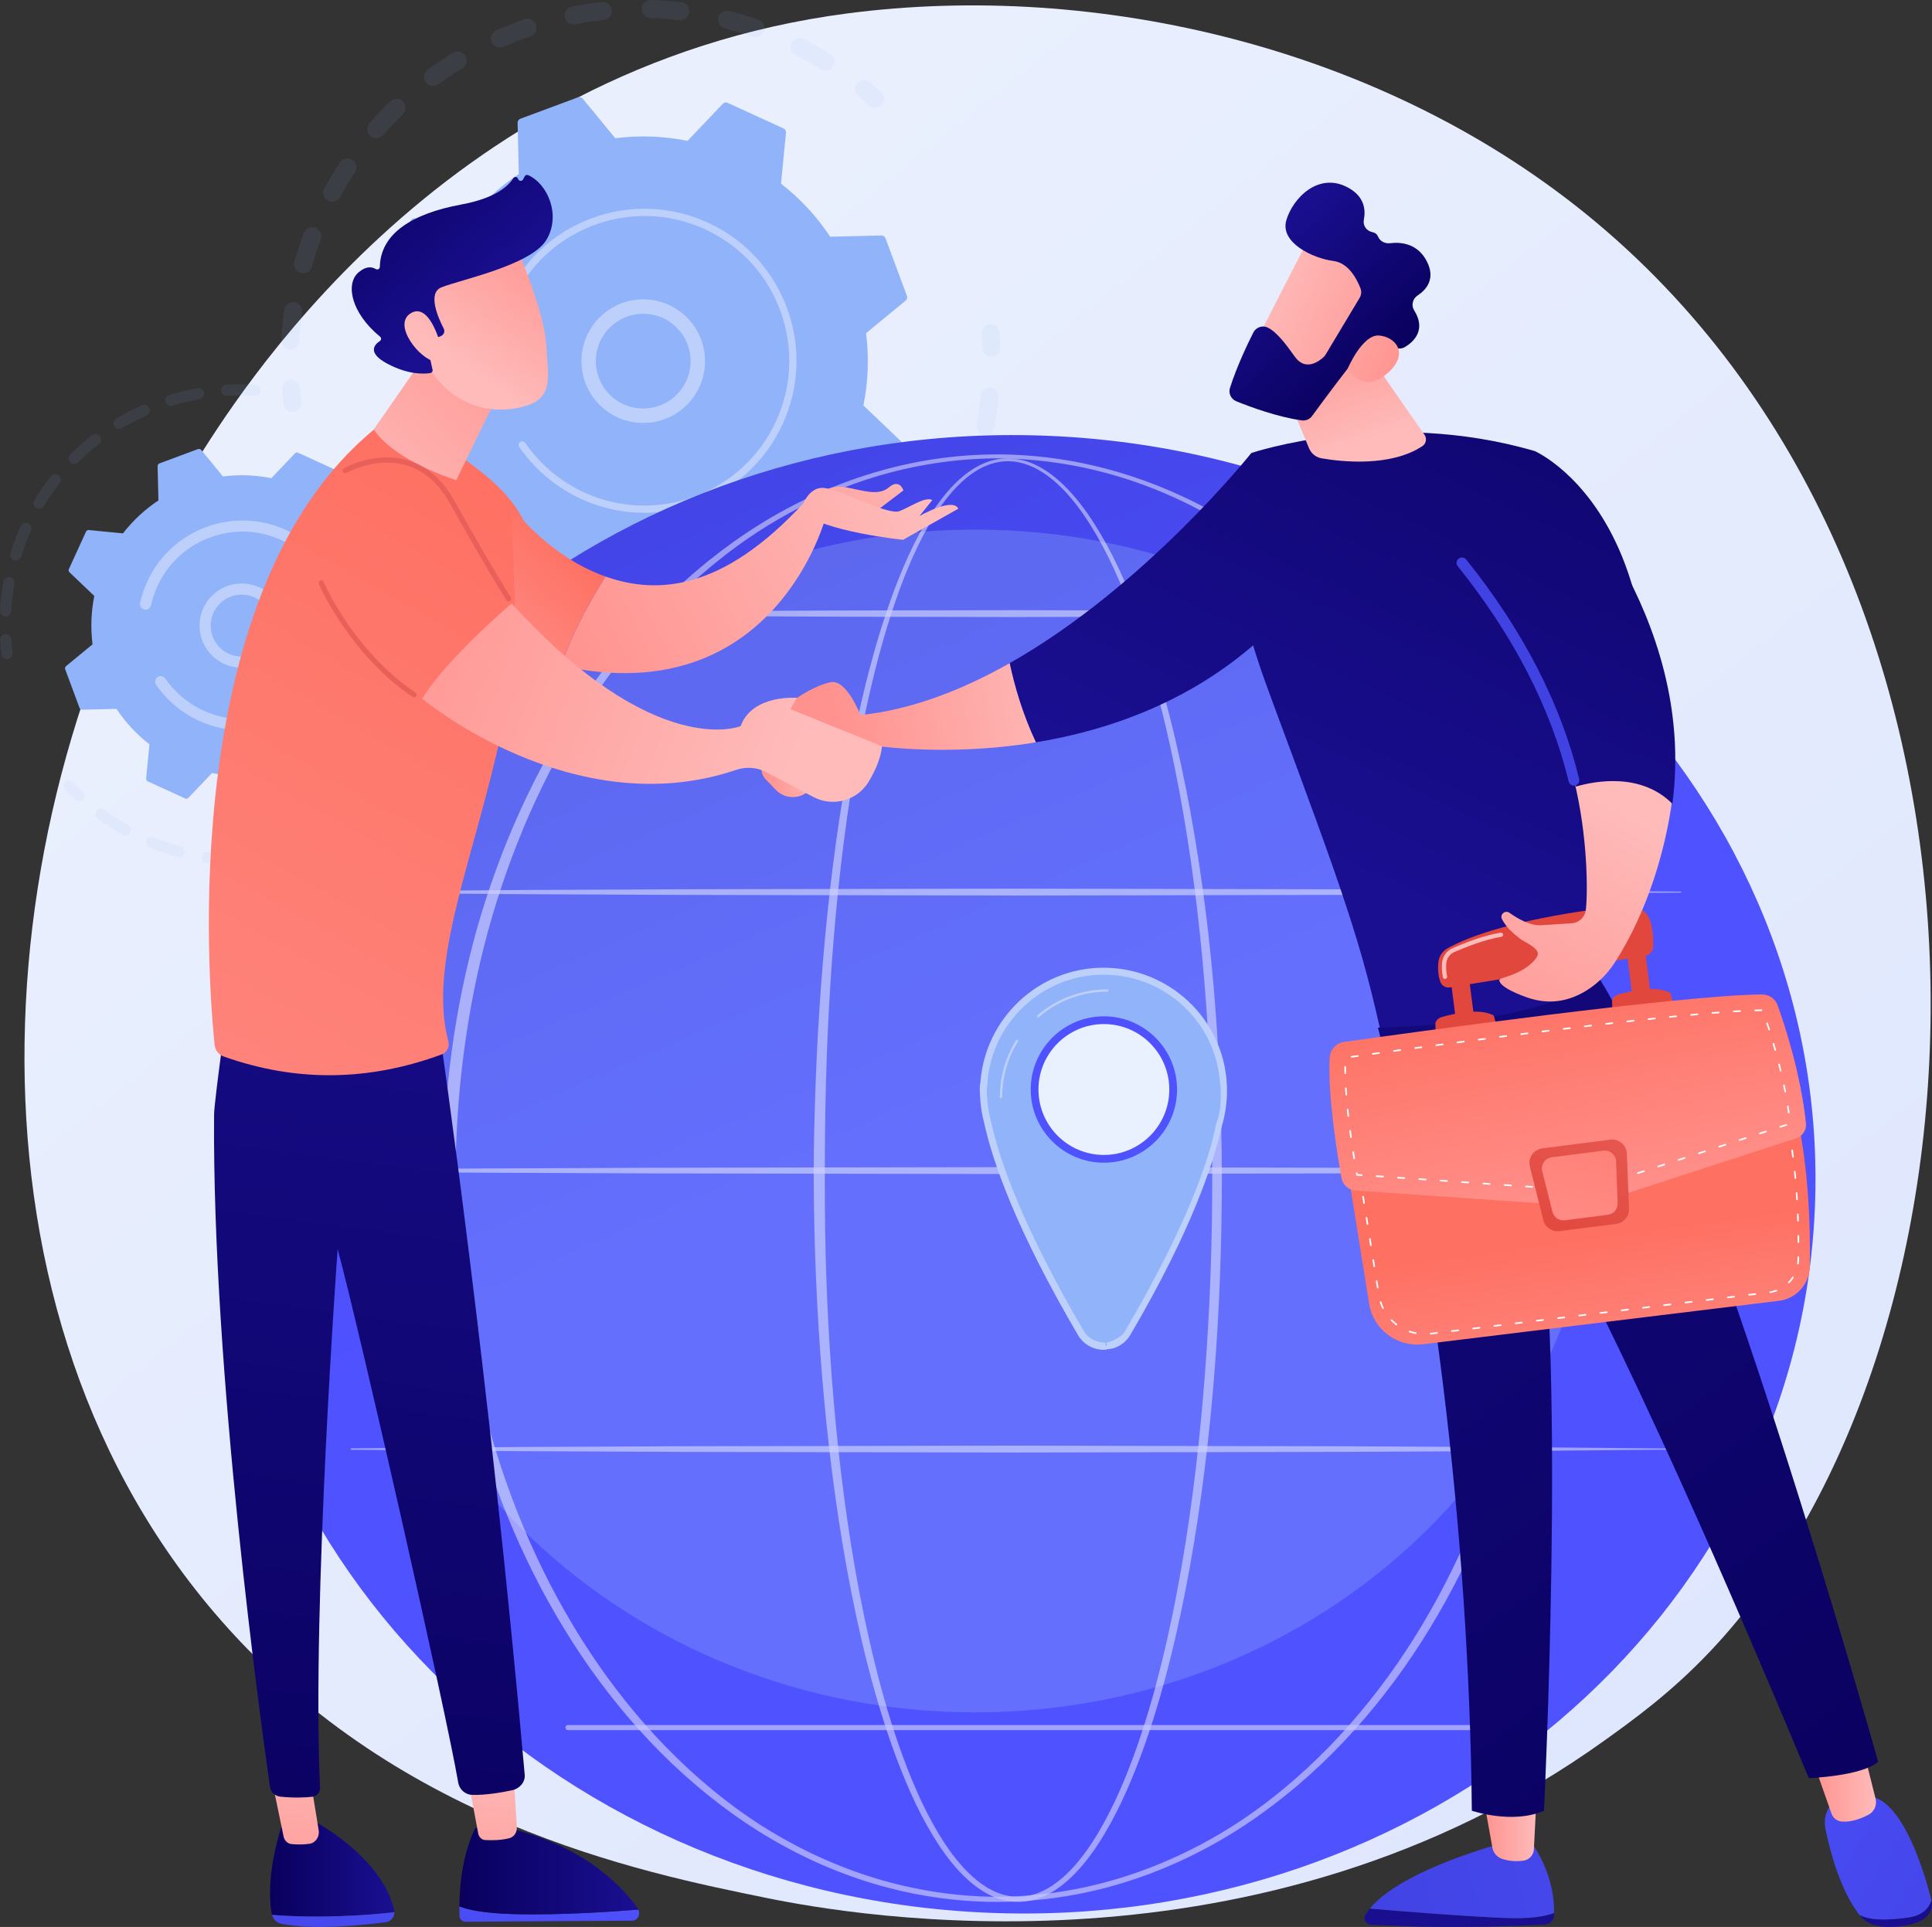 <svg width="411" height="410" viewBox="0 0 411 410" fill="none"
  xmlns="http://www.w3.org/2000/svg">
  <rect x="0" y="0" width="411" height="410" fill="#333333" stroke="none"/>
  <g clip-path="url(#clip0_15_914)">
    <path d="M363.709 351.466C355.383 360.237 347.504 365.894 341.279 370.364C268.107 422.898 181.525 407.585 163.124 403.845C135.952 398.323 83.427 387.649 45.454 342.964C-11.998 275.358 -3.051 168.851 41.512 98.544C49.663 85.684 92.721 14.306 180.236 2.859C233.198 -4.068 294.937 9.904 339.644 47.384C433.492 126.058 426.81 284.993 363.709 351.466Z" fill="url(#paint0_linear_15_914)"/>
    <g opacity="0.3">
      <path opacity="0.3" d="M90.418 135.543C91.046 134.689 92.246 134.508 93.097 135.136C94.754 136.355 96.486 137.522 98.25 138.603C99.142 139.149 99.429 140.309 98.902 141.208C98.897 141.218 98.889 141.23 98.883 141.24C98.33 142.144 97.151 142.428 96.248 141.874C94.392 140.737 92.567 139.509 90.823 138.224C90.025 137.637 89.815 136.547 90.305 135.711C90.34 135.654 90.377 135.598 90.418 135.543ZM107.192 143.273C109.086 144.102 111.032 144.859 112.979 145.52C113.98 145.862 114.517 146.951 114.177 147.953C113.832 148.959 112.747 149.492 111.745 149.15C109.696 148.453 107.648 147.658 105.656 146.786C104.686 146.361 104.244 145.229 104.67 144.26C104.7 144.189 104.735 144.122 104.773 144.056C105.256 143.23 106.294 142.879 107.192 143.273ZM122.728 148.095C124.752 148.481 126.818 148.783 128.868 148.994C129.92 149.102 130.687 150.044 130.579 151.098C130.469 152.151 129.529 152.918 128.476 152.81C126.316 152.588 124.14 152.269 122.009 151.864C120.969 151.666 120.287 150.661 120.484 149.62C120.527 149.399 120.606 149.193 120.714 149.008C121.114 148.329 121.91 147.938 122.728 148.095ZM138.949 149.319C141.011 149.243 143.094 149.074 145.139 148.822C146.19 148.693 147.147 149.44 147.276 150.49C147.405 151.542 146.658 152.498 145.609 152.628C143.455 152.895 141.263 153.07 139.093 153.151C138.035 153.19 137.145 152.364 137.105 151.306C137.091 150.927 137.187 150.569 137.366 150.266C137.686 149.721 138.27 149.345 138.949 149.319ZM155.039 146.897C157.028 146.365 159.022 145.74 160.966 145.04C161.962 144.681 163.06 145.198 163.418 146.195C163.777 147.193 163.26 148.291 162.264 148.65C160.219 149.386 158.121 150.044 156.028 150.603C155.005 150.877 153.955 150.269 153.683 149.246C153.545 148.73 153.63 148.207 153.88 147.78C154.126 147.36 154.531 147.033 155.039 146.897ZM170.192 140.974C172.017 140.013 173.823 138.963 175.56 137.852C176.451 137.281 177.638 137.542 178.207 138.433C178.778 139.325 178.518 140.511 177.626 141.082C175.799 142.252 173.898 143.358 171.978 144.368C171.041 144.86 169.882 144.5 169.389 143.563C169.069 142.953 169.109 142.251 169.433 141.699C169.607 141.401 169.865 141.147 170.192 140.974ZM210.751 82.449C211.804 82.559 212.569 83.502 212.459 84.556C212.234 86.715 211.912 88.892 211.501 91.028C211.3 92.068 210.296 92.749 209.256 92.55C208.217 92.351 207.536 91.345 207.737 90.305C208.128 88.277 208.433 86.21 208.646 84.159C208.675 83.878 208.763 83.618 208.897 83.389C209.266 82.758 209.98 82.369 210.751 82.449ZM183.648 131.841C185.213 130.5 186.739 129.075 188.182 127.603C188.924 126.848 190.138 126.838 190.892 127.58C191.647 128.322 191.654 129.533 190.915 130.292C189.395 131.841 187.788 133.342 186.14 134.754C185.337 135.442 184.127 135.349 183.437 134.544C182.892 133.906 182.837 133.012 183.24 132.326C183.347 132.149 183.483 131.985 183.648 131.841ZM207.579 98.859C208.58 99.202 209.114 100.293 208.771 101.295C208.069 103.348 207.269 105.396 206.395 107.386C205.972 108.358 204.838 108.795 203.869 108.369C202.9 107.942 202.461 106.811 202.887 105.841C203.718 103.951 204.479 102.003 205.147 100.051C205.189 99.927 205.243 99.81 205.308 99.701C205.757 98.933 206.702 98.559 207.579 98.859ZM194.726 119.932C195.951 118.276 197.12 116.544 198.2 114.785C198.755 113.883 199.934 113.6 200.837 114.155C201.727 114.703 202.012 115.861 201.487 116.759C201.479 116.771 201.474 116.782 201.465 116.794C200.328 118.646 199.097 120.469 197.808 122.213C197.177 123.064 195.977 123.244 195.127 122.615C194.332 122.026 194.123 120.939 194.612 120.105C194.647 120.045 194.685 119.988 194.726 119.932Z" fill="#91B3FA"/>
      <path opacity="0.3" d="M209.077 69.921C208.887 70.246 208.789 70.632 208.82 71.037C208.896 72.022 208.953 73.026 208.989 74.021C209.028 75.079 209.917 75.907 210.975 75.867C212.033 75.829 212.861 74.939 212.821 73.88C212.782 72.835 212.722 71.779 212.642 70.741C212.56 69.685 211.638 68.894 210.583 68.976C209.933 69.028 209.383 69.398 209.077 69.921Z" fill="#91B3FA"/>
    </g>
    <g opacity="0.3">
      <path opacity="0.3" d="M182.174 18.015C181.706 18.813 181.873 19.855 182.611 20.463C183.373 21.091 184.135 21.747 184.876 22.41C185.665 23.118 186.876 23.05 187.583 22.261C188.293 21.469 188.223 20.259 187.434 19.552C186.654 18.854 185.852 18.164 185.049 17.501C184.232 16.827 183.023 16.944 182.35 17.761C182.283 17.843 182.226 17.928 182.174 18.015Z" fill="#91B3FA"/>
      <path opacity="0.3" d="M72.288 34.561C72.868 33.675 74.056 33.426 74.941 34.006C75.826 34.586 76.074 35.773 75.496 36.661C74.392 38.348 73.343 40.109 72.365 41.913C71.867 42.842 70.697 43.19 69.767 42.685C68.836 42.18 68.49 41.016 68.995 40.084C69.418 39.303 69.854 38.531 70.301 37.769C70.937 36.684 71.606 35.605 72.288 34.561ZM67.122 48.475C68.112 48.848 68.612 49.955 68.237 50.947C67.52 52.849 66.875 54.802 66.32 56.752C66.034 57.772 64.971 58.362 63.953 58.073C62.935 57.783 62.344 56.723 62.634 55.704C63.218 53.651 63.897 51.595 64.652 49.593C64.692 49.489 64.738 49.391 64.793 49.299C65.256 48.505 66.235 48.139 67.122 48.475ZM78.592 26.228C79.993 24.619 81.481 23.047 83.017 21.558C83.777 20.822 84.992 20.841 85.728 21.601C86.464 22.361 86.445 23.575 85.685 24.313C84.226 25.727 82.813 27.218 81.484 28.746C80.789 29.544 79.579 29.629 78.779 28.934C78.074 28.319 77.926 27.3 78.384 26.519C78.443 26.418 78.512 26.32 78.592 26.228ZM62.636 64.299C63.683 64.447 64.415 65.416 64.267 66.465C63.985 68.475 63.784 70.522 63.673 72.548C63.614 73.606 62.712 74.416 61.654 74.356C60.597 74.297 59.788 73.394 59.846 72.335C59.963 70.202 60.174 68.046 60.471 65.929C60.508 65.673 60.591 65.436 60.714 65.226C61.096 64.578 61.844 64.186 62.636 64.299ZM90.993 14.824C92.712 13.563 94.508 12.358 96.334 11.244C97.237 10.692 98.417 10.977 98.968 11.881C99.52 12.786 99.235 13.966 98.332 14.518C96.598 15.578 94.891 16.722 93.26 17.919C92.405 18.546 91.207 18.36 90.58 17.507C90.113 16.87 90.097 16.041 90.473 15.402C90.601 15.18 90.776 14.984 90.993 14.824ZM105.593 6.416C107.551 5.559 109.566 4.776 111.586 4.086C112.588 3.745 113.677 4.28 114.019 5.283C114.362 6.287 113.826 7.377 112.824 7.716C110.905 8.371 108.989 9.116 107.128 9.929C106.158 10.354 105.028 9.91 104.604 8.939C104.349 8.355 104.408 7.71 104.708 7.199C104.907 6.866 105.208 6.584 105.593 6.416ZM121.678 1.394C123.777 0.984 125.916 0.658 128.035 0.426C129.088 0.31 130.034 1.07 130.15 2.123C130.266 3.177 129.506 4.123 128.454 4.239C126.439 4.46 124.408 4.769 122.413 5.158C121.374 5.362 120.367 4.682 120.165 3.643C120.072 3.165 120.164 2.695 120.392 2.306C120.66 1.847 121.117 1.503 121.678 1.394ZM138.475 0.001C140.612 0.061 142.772 0.212 144.892 0.452C145.944 0.571 146.701 1.521 146.582 2.572C146.464 3.624 145.514 4.381 144.462 4.262C142.448 4.035 140.398 3.892 138.368 3.835C137.31 3.805 136.476 2.924 136.505 1.865C136.514 1.531 136.609 1.219 136.767 0.95C137.11 0.366 137.751 -0.019 138.475 0.001ZM155.177 2.337C157.243 2.864 159.314 3.487 161.333 4.189C162.333 4.536 162.862 5.63 162.516 6.63C162.169 7.627 161.077 8.16 160.076 7.812C158.158 7.145 156.191 6.552 154.228 6.051C153.203 5.789 152.584 4.745 152.845 3.719C152.891 3.54 152.96 3.373 153.049 3.222C153.469 2.503 154.329 2.12 155.177 2.337ZM170.94 8.277C172.342 8.989 173.738 9.752 175.092 10.545C175.582 10.832 176.066 11.125 176.548 11.422C177.449 11.977 177.754 13.159 177.174 14.061C176.62 14.963 175.439 15.244 174.537 14.688C174.081 14.407 173.618 14.129 173.153 13.855C171.866 13.099 170.539 12.374 169.206 11.698C168.262 11.219 167.885 10.065 168.363 9.121C168.381 9.085 168.4 9.05 168.42 9.017C168.929 8.148 170.033 7.816 170.94 8.277Z" fill="#91B3FA"/>
      <path opacity="0.3" d="M60.247 81.713C60.054 82.042 59.958 82.43 59.991 82.839C60.076 83.874 60.186 84.927 60.315 85.968C60.445 87.019 61.402 87.766 62.453 87.636C63.503 87.505 64.25 86.548 64.119 85.496C63.996 84.508 63.894 83.508 63.812 82.525C63.726 81.47 62.799 80.685 61.744 80.771C61.097 80.824 60.552 81.193 60.247 81.713Z" fill="#91B3FA"/>
    </g>
    <path d="M85.29 102.999C85.423 103.358 85.769 103.592 86.15 103.583L97.05 103.322C99.865 107.567 103.379 111.394 107.519 114.606L106.459 125.457C106.423 125.837 106.631 126.199 106.977 126.359L118.867 131.807C119.214 131.967 119.625 131.888 119.889 131.611L127.408 123.72C132.544 124.758 137.733 124.921 142.785 124.281L149.708 132.709C149.951 133.005 150.353 133.113 150.712 132.98L162.971 128.42C163.329 128.287 163.563 127.942 163.554 127.559L163.294 116.653C167.536 113.836 171.36 110.32 174.571 106.178L185.414 107.238C185.795 107.275 186.156 107.067 186.316 106.72L191.761 94.822C191.921 94.474 191.842 94.064 191.565 93.8L183.679 86.277C184.716 81.137 184.879 75.945 184.239 70.89L192.663 63.962C192.958 63.719 193.066 63.317 192.933 62.958L188.376 50.692C188.243 50.333 187.898 50.099 187.516 50.107L176.615 50.368C173.8 46.123 170.286 42.297 166.146 39.084L167.206 28.234C167.244 27.853 167.034 27.491 166.688 27.332L154.798 21.883C154.451 21.724 154.04 21.803 153.776 22.079L146.257 29.971C141.121 28.932 135.932 28.77 130.88 29.41L123.957 20.981C123.714 20.686 123.312 20.577 122.953 20.71L110.694 25.27C110.336 25.403 110.102 25.749 110.11 26.131L110.371 37.037C106.129 39.854 102.305 43.37 99.094 47.513L88.251 46.453C87.87 46.416 87.508 46.624 87.349 46.971L81.904 58.868C81.744 59.215 81.823 59.627 82.1 59.89L89.986 67.414C88.948 72.553 88.787 77.746 89.426 82.8L81.002 89.728C80.707 89.971 80.599 90.374 80.732 90.733L85.29 102.999Z" fill="#91B3FA"/>
    <path d="M126.585 68.606C131.125 62.951 139.415 62.046 145.066 66.588C147.804 68.789 149.521 71.924 149.903 75.416C150.283 78.909 149.284 82.341 147.083 85.08C142.543 90.736 134.253 91.64 128.602 87.098C123.461 82.966 122.248 75.727 125.489 70.196C125.81 69.647 126.175 69.115 126.585 68.606ZM146.853 75.749C146.56 73.07 145.245 70.666 143.145 68.979C138.812 65.497 132.455 66.191 128.975 70.527C125.492 74.863 126.189 81.224 130.522 84.706C134.855 88.188 141.212 87.494 144.691 83.158C145.008 82.764 145.29 82.354 145.54 81.926C146.628 80.073 147.09 77.926 146.853 75.749Z" fill="#BDD0FB"/>
    <path d="M109.246 60.353C108.689 61.303 108.177 62.286 107.712 63.3C107.566 63.62 107.425 63.942 107.289 64.266C106.619 65.863 106.077 67.512 105.672 69.186C105.666 69.209 105.66 69.231 105.656 69.254C105.64 69.319 105.625 69.383 105.611 69.449C105.581 69.575 105.552 69.702 105.524 69.828C105.451 70.161 105.605 70.492 105.884 70.656C105.952 70.695 106.028 70.726 106.108 70.743C106.521 70.834 106.929 70.572 107.021 70.159C107.491 68.03 108.192 65.938 109.108 63.94C113.649 54.014 122.833 47.655 132.914 46.253C138.52 45.473 144.405 46.228 149.922 48.756C150.889 49.199 151.827 49.687 152.733 50.22C158.826 53.797 163.467 59.316 165.962 66.031C168.828 73.745 168.521 82.114 165.097 89.596C158.023 105.047 139.717 111.853 124.283 104.781C123.332 104.344 122.406 103.863 121.509 103.336C117.622 101.054 114.277 97.947 111.726 94.225C111.66 94.128 111.577 94.052 111.482 93.998C111.234 93.853 110.912 93.853 110.661 94.027C110.312 94.269 110.222 94.743 110.462 95.094C113.141 99.001 116.652 102.265 120.733 104.661C121.674 105.214 122.647 105.719 123.645 106.178C139.851 113.605 159.074 106.447 166.493 90.237C170.088 82.383 170.41 73.597 167.402 65.5C164.782 58.449 159.911 52.657 153.514 48.901C152.563 48.343 151.578 47.83 150.564 47.365C142.713 43.767 133.933 43.445 125.84 46.455C118.79 49.074 112.999 53.95 109.246 60.353Z" fill="#BDD0FB"/>
    <g opacity="0.3">
      <path opacity="0.3" d="M13.649 166.6C13.39 167.042 13.44 167.618 13.809 168.01C14.496 168.742 15.218 169.464 15.949 170.155C16.425 170.604 17.174 170.582 17.623 170.106C18.074 169.631 18.049 168.88 17.574 168.431C16.876 167.773 16.189 167.085 15.532 166.386C15.085 165.91 14.335 165.887 13.86 166.335C13.773 166.416 13.705 166.505 13.649 166.6Z" fill="#91B3FA"/>
      <path opacity="0.3" d="M20.537 172.533C20.923 172.006 21.664 171.891 22.192 172.279C23.524 173.254 24.921 174.172 26.344 175.007C26.644 175.182 26.947 175.357 27.253 175.526C27.823 175.846 28.027 176.568 27.708 177.139C27.384 177.667 26.667 177.913 26.096 177.595C25.776 177.417 25.46 177.235 25.145 177.051C23.654 176.175 22.189 175.213 20.793 174.19C20.299 173.828 20.167 173.154 20.471 172.636C20.49 172.601 20.514 172.567 20.537 172.533ZM32.67 178.136C34.523 178.893 36.438 179.542 38.364 180.063C38.995 180.234 39.368 180.884 39.197 181.515C39.025 182.144 38.376 182.52 37.745 182.349C35.727 181.802 33.718 181.121 31.776 180.328C31.17 180.08 30.88 179.389 31.126 178.783C31.148 178.73 31.174 178.679 31.202 178.631C31.496 178.131 32.118 177.91 32.67 178.136ZM44.254 181.271C46.233 181.55 48.248 181.707 50.248 181.738C50.901 181.748 51.423 182.287 51.413 182.942C51.403 183.598 50.866 184.119 50.212 184.107C48.114 184.075 46 183.908 43.925 183.617C43.278 183.526 42.826 182.925 42.916 182.278C42.94 182.12 42.991 181.974 43.067 181.845C43.303 181.444 43.764 181.202 44.254 181.271ZM56.254 181.461C58.242 181.246 60.237 180.905 62.178 180.448C62.814 180.299 63.452 180.692 63.601 181.329C63.751 181.965 63.357 182.603 62.721 182.754C60.683 183.234 58.594 183.592 56.507 183.817C55.857 183.887 55.273 183.417 55.202 182.766C55.174 182.504 55.234 182.252 55.357 182.041C55.543 181.728 55.866 181.502 56.254 181.461ZM67.936 178.714C69.812 178.022 71.662 177.206 73.437 176.291C74.018 175.991 74.732 176.219 75.032 176.802C75.332 177.383 75.105 178.098 74.521 178.398C72.661 179.357 70.722 180.212 68.755 180.938C68.142 181.164 67.462 180.851 67.235 180.237C67.108 179.89 67.152 179.522 67.324 179.227C67.459 178.998 67.668 178.814 67.936 178.714ZM78.598 173.214C80.247 172.087 81.842 170.847 83.338 169.524C83.828 169.091 84.576 169.138 85.009 169.628C85.441 170.119 85.395 170.864 84.905 171.301C83.338 172.686 81.664 173.987 79.934 175.171C79.394 175.54 78.658 175.401 78.289 174.86C78.023 174.469 78.022 173.974 78.245 173.592C78.33 173.446 78.449 173.315 78.598 173.214ZM87.588 165.274C88.906 163.78 90.149 162.184 91.28 160.529C91.65 159.99 92.386 159.851 92.925 160.22C93.465 160.589 93.595 161.32 93.233 161.868C92.047 163.603 90.744 165.276 89.361 166.842C88.928 167.332 88.18 167.378 87.69 166.946C87.26 166.565 87.172 165.938 87.453 165.459C87.491 165.395 87.536 165.334 87.588 165.274ZM98.313 149.162C98.926 149.389 99.239 150.07 99.012 150.683C98.385 152.382 97.651 154.075 96.839 155.712C96.716 155.961 96.592 156.208 96.465 156.454C96.182 157.041 95.449 157.262 94.868 156.959C94.287 156.658 94.062 155.943 94.362 155.362C94.482 155.132 94.599 154.899 94.716 154.662C95.494 153.095 96.192 151.481 96.792 149.86C96.817 149.793 96.846 149.73 96.882 149.672C97.165 149.185 97.767 148.958 98.313 149.162Z" fill="#91B3FA"/>
    </g>
    <g opacity="0.3">
      <path opacity="0.3" d="M7.313 106.449C8.379 104.681 9.563 102.965 10.831 101.344C11.234 100.83 11.978 100.738 12.493 101.142C13.008 101.546 13.09 102.29 12.695 102.806C11.486 104.35 10.356 105.989 9.339 107.674C9.001 108.235 8.274 108.414 7.715 108.075C7.16 107.74 6.979 107.02 7.305 106.463C7.307 106.459 7.31 106.453 7.313 106.449ZM5.997 111.35C6.593 111.618 6.859 112.32 6.59 112.916C5.782 114.71 5.075 116.571 4.488 118.448C4.292 119.068 3.629 119.421 3.004 119.225C2.381 119.03 2.034 118.365 2.229 117.741C2.843 115.775 3.585 113.824 4.433 111.944C4.45 111.905 4.469 111.867 4.491 111.83C4.791 111.314 5.439 111.099 5.997 111.35ZM14.945 96.702C16.409 95.245 17.972 93.865 19.595 92.599C20.11 92.197 20.855 92.29 21.256 92.806C21.658 93.321 21.566 94.064 21.051 94.468C19.503 95.674 18.011 96.991 16.615 98.382C16.151 98.843 15.402 98.842 14.941 98.379C14.553 97.99 14.493 97.396 14.758 96.944C14.809 96.858 14.872 96.776 14.945 96.702ZM2.119 122.815C2.761 122.932 3.189 123.55 3.072 124.193C2.719 126.129 2.48 128.105 2.366 130.068C2.327 130.719 1.766 131.219 1.117 131.18C0.464 131.142 -0.035 130.582 0.003 129.929C0.123 127.87 0.372 125.796 0.742 123.767C0.768 123.626 0.817 123.496 0.885 123.38C1.13 122.964 1.616 122.723 2.119 122.815ZM24.705 89.094C26.471 88.034 28.321 87.07 30.203 86.23C30.8 85.963 31.501 86.233 31.766 86.83C32.032 87.428 31.764 88.129 31.166 88.395C29.37 89.195 27.607 90.115 25.922 91.126C25.362 91.463 24.634 91.282 24.298 90.719C24.067 90.336 24.08 89.871 24.292 89.51C24.39 89.344 24.528 89.199 24.705 89.094ZM36.004 84.048C37.976 83.44 40.003 82.948 42.027 82.582C42.669 82.467 43.285 82.894 43.401 83.537C43.518 84.18 43.091 84.796 42.445 84.913C40.515 85.262 38.582 85.732 36.699 86.312C36.074 86.505 35.411 86.154 35.219 85.528C35.118 85.198 35.168 84.858 35.33 84.579C35.475 84.335 35.709 84.139 36.004 84.048ZM48.186 81.856C50.248 81.739 52.335 81.746 54.388 81.879C55.041 81.922 55.535 82.486 55.493 83.139C55.45 83.792 54.887 84.285 54.236 84.244C52.278 84.117 50.288 84.108 48.322 84.222C47.67 84.259 47.109 83.76 47.072 83.106C47.058 82.863 47.118 82.635 47.232 82.44C47.425 82.111 47.775 81.879 48.186 81.856Z" fill="#91B3FA"/>
      <path opacity="0.3" d="M0.18 135.516C0.064 135.714 0.004 135.945 0.021 136.191C0.085 137.203 0.181 138.218 0.304 139.206C0.385 139.855 0.976 140.316 1.626 140.236C2.273 140.154 2.734 139.564 2.655 138.913C2.538 137.97 2.447 137.002 2.384 136.038C2.341 135.384 1.778 134.89 1.127 134.932C0.719 134.96 0.372 135.188 0.18 135.516Z" fill="#91B3FA"/>
    </g>
    <path d="M16.92 150.616C17.009 150.856 17.24 151.013 17.496 151.007L24.79 150.832C26.674 153.673 29.025 156.233 31.795 158.382L31.087 165.644C31.062 165.899 31.201 166.14 31.433 166.247L39.39 169.893C39.622 170 39.898 169.947 40.073 169.761L45.104 164.481C48.542 165.177 52.014 165.285 55.395 164.856L60.028 170.495C60.19 170.693 60.459 170.766 60.699 170.676L68.902 167.625C69.142 167.536 69.298 167.304 69.292 167.048L69.118 159.75C71.957 157.864 74.515 155.512 76.663 152.739L83.92 153.448C84.175 153.473 84.418 153.333 84.523 153.101L88.167 145.139C88.274 144.907 88.221 144.633 88.035 144.456L82.758 139.421C83.454 135.982 83.562 132.507 83.133 129.124L88.769 124.489C88.966 124.326 89.039 124.057 88.95 123.816L85.9 115.611C85.811 115.37 85.58 115.214 85.324 115.22L78.03 115.394C76.145 112.553 73.795 109.994 71.025 107.844L71.733 100.583C71.758 100.328 71.619 100.086 71.386 99.979L63.43 96.333C63.197 96.226 62.924 96.279 62.747 96.465L57.716 101.745C54.278 101.05 50.806 100.943 47.425 101.37L42.792 95.731C42.63 95.534 42.36 95.46 42.12 95.55L33.918 98.601C33.678 98.691 33.522 98.922 33.527 99.178L33.702 106.476C30.863 108.362 28.305 110.714 26.156 113.486L18.899 112.777C18.645 112.752 18.403 112.891 18.297 113.124L14.653 121.086C14.546 121.318 14.599 121.592 14.784 121.769L20.061 126.804C19.366 130.243 19.259 133.718 19.687 137.1L14.051 141.736C13.854 141.899 13.781 142.168 13.87 142.408L16.92 150.616Z" fill="#91B3FA"/>
    <path d="M44.428 127.502C45.925 125.635 48.06 124.465 50.438 124.206C52.815 123.945 55.152 124.629 57.016 126.127C60.865 129.221 61.48 134.862 58.39 138.724C55.297 142.575 49.65 143.192 45.802 140.098C43.938 138.6 42.767 136.463 42.508 134.084C42.297 132.15 42.709 130.243 43.675 128.594C43.897 128.218 44.149 127.852 44.428 127.502ZM55.535 127.975C54.163 126.872 52.445 126.37 50.694 126.56C48.946 126.751 47.375 127.613 46.273 128.985C45.173 130.359 44.67 132.078 44.861 133.828C45.052 135.578 45.913 137.149 47.285 138.251C50.116 140.527 54.269 140.074 56.545 137.241C56.75 136.985 56.933 136.718 57.094 136.444C58.718 133.673 58.111 130.045 55.535 127.975Z" fill="#BDD0FB"/>
    <path d="M32.361 121.759C31.982 122.406 31.634 123.077 31.315 123.773C30.683 125.153 30.189 126.6 29.85 128.076C29.835 128.142 29.821 128.209 29.806 128.275C29.692 128.789 29.932 129.299 30.362 129.552C30.468 129.614 30.583 129.659 30.707 129.687C31.346 129.827 31.975 129.422 32.118 128.785C32.423 127.404 32.878 126.049 33.469 124.759C33.501 124.689 33.535 124.617 33.567 124.547C34.994 121.506 37.124 118.936 39.761 116.999C41.193 115.947 42.775 115.082 44.475 114.432C44.488 114.426 44.503 114.422 44.516 114.416C44.558 114.4 44.601 114.384 44.643 114.369C49.633 112.512 55.048 112.711 59.889 114.93C60.515 115.217 61.122 115.533 61.709 115.877C65.654 118.192 68.657 121.765 70.274 126.114C72.13 131.107 71.929 136.525 69.712 141.367C67.495 146.207 63.527 149.901 58.537 151.758C53.547 153.615 48.132 153.416 43.291 151.197C42.675 150.916 42.075 150.603 41.496 150.261C38.978 148.784 36.814 146.772 35.162 144.363C35.06 144.215 34.931 144.097 34.785 144.012C34.401 143.788 33.907 143.788 33.516 144.057C32.977 144.429 32.838 145.164 33.21 145.705C35.058 148.4 37.48 150.651 40.296 152.304C40.945 152.686 41.616 153.035 42.305 153.351C47.721 155.833 53.779 156.056 59.362 153.978C64.945 151.9 69.388 147.777 71.865 142.353C74.346 136.934 74.568 130.873 72.491 125.287C70.684 120.422 67.324 116.425 62.911 113.834C62.255 113.449 61.576 113.095 60.875 112.774C50.389 107.971 38.074 112.011 32.361 121.759Z" fill="#BDD0FB"/>
    <path d="M386.074 257.302C382.268 344.07 303.306 411.076 209.707 406.964C116.107 402.852 43.318 329.181 47.124 242.414C50.93 155.646 129.892 88.64 223.492 92.752C317.089 96.864 389.881 170.536 386.074 257.302Z" fill="url(#paint1_linear_15_914)"/>
    <path opacity="0.31" d="M207.418 364.34C280.934 364.34 340.531 308.005 340.531 238.513C340.531 169.02 280.934 112.685 207.418 112.685C133.901 112.685 74.305 169.02 74.305 238.513C74.305 308.005 133.901 364.34 207.418 364.34Z" fill="#91B3FA"/>
    <g opacity="0.68">
      <path opacity="0.68" d="M259.935 250.618C259.895 278.354 257.994 306.147 253.109 333.489C251.872 340.319 250.438 347.117 248.73 353.85C247.017 360.58 245.038 367.253 242.616 373.775C240.174 380.281 237.339 386.693 233.495 392.554C231.558 395.464 229.361 398.25 226.65 400.543C225.294 401.682 223.806 402.693 222.169 403.432C220.536 404.167 218.749 404.633 216.937 404.665C215.127 404.718 213.315 404.364 211.648 403.693C209.976 403.028 208.451 402.063 207.064 400.962C204.288 398.741 202.043 395.984 200.07 393.097C196.159 387.278 193.285 380.879 190.817 374.382C188.365 367.871 186.367 361.204 184.639 354.478C182.914 347.75 181.466 340.956 180.218 334.128C177.729 320.469 176.033 306.678 174.887 292.851C173.75 279.021 173.179 265.147 173.11 251.27C173.077 244.332 173.266 237.395 173.511 230.464C173.77 223.532 174.152 216.604 174.663 209.687C175.689 195.852 177.22 182.048 179.497 168.359C180.639 161.515 181.971 154.701 183.574 147.947C185.18 141.195 187.048 134.496 189.363 127.943C190.526 124.669 191.799 121.431 193.251 118.268C194.7 115.107 196.321 112.015 198.228 109.09C200.138 106.179 202.334 103.4 205.069 101.176C206.436 100.073 207.942 99.114 209.592 98.464C211.236 97.805 213.02 97.473 214.793 97.54C216.568 97.591 218.319 98.034 219.933 98.745C221.55 99.46 223.035 100.432 224.399 101.535C227.127 103.753 229.385 106.465 231.386 109.311C235.368 115.047 238.37 121.371 240.97 127.807C243.552 134.26 245.682 140.88 247.539 147.569C249.389 154.261 250.955 161.027 252.311 167.833C257.676 195.081 259.855 222.877 259.935 250.618ZM257.884 250.618C257.909 236.798 257.385 222.974 256.236 209.202C255.105 195.43 253.39 181.698 250.836 168.119C249.56 161.33 248.075 154.578 246.309 147.903C244.535 141.23 242.488 134.626 239.996 128.192C237.486 121.777 234.574 115.473 230.71 109.78C228.768 106.952 226.578 104.268 223.95 102.084C222.635 100.999 221.21 100.044 219.666 99.341C218.124 98.647 216.464 98.192 214.774 98.148C213.087 98.094 211.401 98.433 209.84 99.078C208.272 99.715 206.834 100.65 205.523 101.732C202.899 103.914 200.774 106.657 198.926 109.543C197.082 112.441 195.512 115.514 194.111 118.659C192.709 121.806 191.482 125.032 190.362 128.293C188.135 134.824 186.351 141.504 184.826 148.238C183.306 154.975 182.053 161.774 180.991 168.6C178.872 182.258 177.496 196.026 176.625 209.822C175.746 223.618 175.442 237.445 175.466 251.267C175.43 265.087 175.891 278.909 176.918 292.691C177.953 306.47 179.538 320.215 181.91 333.826C183.098 340.629 184.487 347.398 186.149 354.098C187.814 360.794 189.748 367.428 192.127 373.895C194.52 380.345 197.316 386.691 201.097 392.406C203 395.24 205.166 397.928 207.79 400.059C209.101 401.116 210.528 402.031 212.07 402.658C213.608 403.286 215.257 403.634 216.911 403.579C218.563 403.536 220.192 403.1 221.703 402.406C223.218 401.707 224.614 400.747 225.896 399.65C228.463 397.446 230.582 394.724 232.45 391.866C236.164 386.105 238.921 379.745 241.288 373.284C243.635 366.805 245.546 360.166 247.195 353.465C248.84 346.762 250.211 339.989 251.388 333.185C253.744 319.573 255.308 305.826 256.349 292.046C257.402 278.265 257.89 264.441 257.884 250.618Z" fill="white"/>
      <path opacity="0.68" d="M329.862 250.618C329.766 268.479 327.472 286.348 322.692 303.572C317.831 320.757 310.501 337.289 300.552 352.132C295.576 359.546 289.939 366.523 283.641 372.855C277.345 379.184 270.383 384.864 262.824 389.624C255.259 394.365 247.089 398.161 238.535 400.736C229.987 403.318 221.062 404.664 212.131 404.674C203.199 404.672 194.274 403.334 185.72 400.76C177.162 398.191 168.985 394.402 161.412 389.665C153.846 384.91 146.873 379.235 140.566 372.909C134.258 366.581 128.609 359.605 123.622 352.191C113.652 337.346 106.307 320.807 101.422 303.613C99.018 295 97.231 286.219 96.047 277.357C94.869 268.495 94.278 259.559 94.237 250.618C94.284 241.677 94.881 232.742 96.064 223.881C97.253 215.023 99.046 206.243 101.456 197.633C106.352 180.446 113.709 163.919 123.685 149.089C128.673 141.682 134.322 134.714 140.631 128.394C146.936 122.077 153.905 116.407 161.469 111.667C169.039 106.942 177.215 103.18 185.758 100.613C194.296 98.036 203.208 96.691 212.128 96.682C221.049 96.698 229.958 98.049 238.491 100.634C247.03 103.208 255.199 106.977 262.761 111.707C270.318 116.453 277.277 122.127 283.572 128.447C289.87 134.769 295.507 141.739 300.486 149.146C310.443 163.973 317.783 180.493 322.657 197.672C327.447 214.891 329.753 232.757 329.862 250.618ZM327.508 250.618C327.482 232.96 325.284 215.282 320.628 198.236C315.945 181.217 308.896 164.786 299.191 150.01C294.341 142.63 288.831 135.673 282.662 129.349C276.489 123.035 269.671 117.322 262.215 112.574C254.751 107.853 246.689 104.052 238.235 101.482C229.787 98.909 220.966 97.558 212.128 97.528C203.291 97.565 194.473 98.925 186.028 101.504C177.579 104.081 169.525 107.89 162.068 112.615C154.619 117.368 147.813 123.086 141.651 129.401C135.491 135.729 129.993 142.687 125.155 150.067C115.469 164.841 108.435 181.265 103.775 198.275C101.455 206.79 99.773 215.474 98.635 224.221C97.493 232.97 96.93 241.793 96.911 250.616C96.936 259.442 97.505 268.263 98.652 277.01C99.797 285.756 101.484 294.437 103.811 302.949C108.482 319.953 115.528 336.365 125.22 351.125C130.061 358.499 135.559 365.449 141.718 371.767C147.88 378.074 154.682 383.786 162.129 388.524C169.584 393.238 177.637 397.019 186.07 399.594C194.499 402.177 203.304 403.542 212.128 403.587C220.954 403.551 229.761 402.193 238.194 399.618C246.632 397.048 254.692 393.274 262.154 388.565C269.608 383.831 276.422 378.125 282.593 371.821C288.763 365.506 294.272 358.556 299.123 351.184C308.836 336.422 315.897 320.003 320.591 302.99C325.261 285.95 327.472 268.276 327.508 250.618Z" fill="white"/>
      <path opacity="0.68" d="M74.746 189.658L110.103 189.373L145.46 189.21L216.172 189.08L286.884 189.223L322.24 189.401L357.597 189.709C357.654 189.709 357.701 189.756 357.699 189.815C357.699 189.872 357.653 189.917 357.597 189.917L322.24 190.226L286.884 190.404L216.172 190.547L145.46 190.415L110.103 190.253L74.746 189.967C74.662 189.966 74.593 189.897 74.593 189.811C74.594 189.727 74.663 189.658 74.746 189.658Z" fill="white"/>
      <path opacity="0.68" d="M115.765 130.403C124.133 130.27 132.5 130.214 140.866 130.117L165.968 129.955C174.335 129.886 182.703 129.893 191.069 129.871L216.17 129.823L266.374 129.967L291.476 130.144C299.843 130.249 308.211 130.311 316.577 130.453C316.634 130.454 316.679 130.501 316.679 130.558C316.678 130.614 316.633 130.659 316.577 130.661C308.209 130.803 299.842 130.864 291.476 130.97L266.374 131.147L216.17 131.29L191.069 131.242C182.701 131.22 174.334 131.229 165.968 131.158L140.866 130.996C132.499 130.899 124.131 130.842 115.765 130.71C115.68 130.709 115.611 130.639 115.613 130.554C115.613 130.47 115.682 130.404 115.765 130.403Z" fill="white"/>
      <path opacity="0.68" d="M62.46 248.914L100.888 248.628L139.317 248.466L216.172 248.335L293.027 248.479L331.455 248.656L369.883 248.965C369.941 248.965 369.987 249.012 369.986 249.069C369.986 249.126 369.939 249.171 369.883 249.171L331.455 249.48L293.027 249.657L216.172 249.801L139.317 249.671L100.888 249.508L62.46 249.223C62.375 249.223 62.306 249.152 62.306 249.067C62.308 248.982 62.377 248.914 62.46 248.914Z" fill="white"/>
      <path opacity="0.68" d="M74.746 308.169L110.103 307.883L145.46 307.721L216.172 307.59L286.884 307.734L322.24 307.911L357.597 308.22C357.654 308.22 357.701 308.267 357.699 308.325C357.699 308.382 357.653 308.428 357.597 308.428L322.24 308.737L286.884 308.914L216.172 309.058L145.46 308.926L110.103 308.763L74.746 308.478C74.662 308.478 74.593 308.407 74.593 308.322C74.594 308.238 74.663 308.169 74.746 308.169Z" fill="white"/>
      <path opacity="0.68" d="M321.639 368.121H120.824C120.524 368.121 120.282 367.878 120.282 367.579C120.282 367.279 120.525 367.037 120.824 367.037H321.639C321.939 367.037 322.18 367.28 322.18 367.579C322.18 367.878 321.937 368.121 321.639 368.121Z" fill="white"/>
    </g>
    <path d="M174.36 162.745C174.36 162.745 165.856 157.164 164.68 158.45C164.261 158.908 163.282 160.463 162.371 162.162C161.728 163.36 161.926 164.836 162.871 165.814L165.063 168.081C167.151 170.24 170.687 170.087 172.531 167.713C173.46 166.517 174.201 164.903 174.36 162.745Z" fill="url(#paint2_linear_15_914)"/>
    <path d="M183.029 152.142C183.029 152.142 180.111 144.456 176.703 145.16C173.295 145.864 169.566 148.484 169.566 148.484L164.09 155.893C164.09 155.893 179.461 161.952 184.867 158.48C184.867 158.48 200.568 161.195 220.394 157.94C217.524 151.877 215.813 145.807 214.808 141.095C204.766 146.782 193.95 151.03 183.029 152.142Z" fill="url(#paint3_linear_15_914)"/>
    <path d="M266.194 96.392C266.194 96.392 243.715 124.721 214.808 141.095C215.812 145.807 217.522 151.877 220.394 157.94C235.389 155.477 252.744 149.601 267.459 136.544L266.194 96.392Z" fill="url(#paint4_linear_15_914)"/>
    <path d="M294.228 221.957C289.832 201.064 285.436 188.967 270.718 149.364C266.086 136.901 261.879 124.291 263.911 111.151L266.194 96.392C266.194 96.392 294.8 86.706 326.509 95.984C326.509 95.984 369.769 114.788 340.386 207.66C327.141 222.489 311.64 226.713 294.228 221.957Z" fill="url(#paint5_linear_15_914)"/>
    <path d="M271.064 77.557L278.481 95.387C278.949 96.513 279.962 97.316 281.163 97.522C285.439 98.256 295.782 99.402 302.576 94.933C303.385 94.4 303.591 93.299 303.038 92.504L289.335 72.818L271.064 77.557Z" fill="url(#paint6_linear_15_914)"/>
    
    <g class="head2">
      <path d="M278.735 50.276C278.424 50.569 265.589 75.791 265.589 75.791L280.136 82.818L295.851 60.722C295.851 60.722 283.95 45.363 278.735 50.276Z" fill="url(#paint7_linear_15_914)"/>
      <path d="M289.24 63.372L281.984 75.475C281.874 75.658 281.743 75.825 281.586 75.969C280.723 76.773 277.767 79.113 275.482 75.928C273.535 73.214 271.708 70.745 269.75 69.727C268.607 69.133 267.2 69.607 266.62 70.758C265.425 73.129 263.11 77.962 261.655 82.544C261.291 83.692 261.883 84.927 263 85.379C265.946 86.574 271.768 88.734 276.934 89.447C277.783 89.564 278.623 89.205 279.128 88.514C281.351 85.467 287.615 76.952 289.753 74.822C291.739 72.842 295.406 73.589 297.058 74.063C297.686 74.243 298.354 74.157 298.913 73.82C300.588 72.81 303.513 70.294 300.838 66.034C300.172 64.976 300.512 63.566 301.557 62.877C303.428 61.646 305.46 59.334 303.524 55.59C301.566 51.8 298.068 51.459 295.686 51.75C294.632 51.879 293.562 51.326 293.157 50.343C292.977 49.907 292.621 49.533 291.96 49.4C290.712 49.147 289.892 48.005 290.137 46.753C290.557 44.608 290.241 41.821 286.818 39.939C280.541 36.486 275.042 42.112 273.644 46.862C272.245 51.613 279.265 54.969 283.679 55.53C286.922 55.941 288.7 59.483 289.415 61.334C289.673 62.005 289.61 62.754 289.24 63.372Z" fill="url(#paint8_linear_15_914)"/>
      <path d="M286.696 78.444C286.696 78.444 289.819 71.094 293.391 71.394C296.963 71.694 299.776 75.255 295.348 79.258C289.84 84.238 286.696 78.444 286.696 78.444Z" fill="url(#paint9_linear_15_914)"/>  
    </g>
   
    <path d="M291.411 406.096C298.32 406.693 310.311 407.664 319.764 408.08C325.447 408.33 328.717 407.774 330.602 407.018C330.599 407.231 330.593 407.431 330.584 407.619C330.539 408.614 329.731 409.411 328.726 409.467C310.864 410.464 296.659 409.812 291.602 409.503C290.555 409.439 289.933 408.302 290.467 407.411C290.737 406.966 291.06 406.528 291.411 406.096Z" fill="url(#paint10_linear_15_914)"/>
    <path d="M319.764 408.08C310.311 407.664 298.321 406.693 291.411 406.096C298.204 397.756 319.764 392.136 319.764 392.136H325.853C330.042 398.177 330.647 403.928 330.602 407.02C328.717 407.774 325.447 408.33 319.764 408.08Z" fill="url(#paint11_linear_15_914)"/>
    <path d="M326.879 382.19L326.31 393.472C326.248 394.693 325.334 395.721 324.112 395.895C322.896 396.07 321.266 396.092 319.537 395.516C318.475 395.162 317.685 394.266 317.489 393.172L315.519 382.188H326.879V382.19Z" fill="url(#paint12_linear_15_914)"/>
    <path d="M405.967 407.995C408.963 407.577 410.319 406.019 410.887 404.354C410.892 404.369 410.895 404.385 410.899 404.4C411.339 406.156 410.318 407.976 408.275 408.843C405.806 409.89 403.106 410.067 401.009 409.98C398.762 409.888 396.697 408.957 395.563 407.466L395.545 407.444C397.803 408.561 400.971 408.693 405.967 407.995Z" fill="url(#paint13_linear_15_914)"/>
    <path d="M391.841 382.116H396.862C404.511 381.96 409.314 398.103 410.887 404.355C410.32 406.019 408.963 407.577 405.967 407.995C400.971 408.692 397.802 408.56 395.545 407.443C391.413 402.001 389.364 394.033 388.379 389.381C387.26 384.093 391.841 382.116 391.841 382.116Z" fill="url(#paint14_linear_15_914)"/>
    <path d="M396.218 371.646L399.006 382.743C399.348 384.104 398.697 385.511 397.44 386.156C395.88 386.957 393.684 387.799 391.666 387.555C390.716 387.441 389.927 386.771 389.614 385.877L385.521 374.202L396.218 371.646Z" fill="url(#paint15_linear_15_914)"/>
    <path d="M399.545 374.852C396.075 377.932 384.791 378.337 384.791 378.337C344.144 280.719 327.198 253.847 327.198 253.847C333.068 290.692 328.463 385.269 328.463 385.269C321.754 388.231 313.107 385.269 313.107 385.269C312.563 324.948 304.075 260.131 293.129 218.658C320.603 218.04 335.532 212.047 340.303 208.272C363.203 245.215 399.545 374.852 399.545 374.852Z" fill="url(#paint16_linear_15_914)"/>
    <path d="M286.208 245.937L291.262 277.398C292.143 282.883 297.222 286.689 302.76 286.014L378.419 276.78C382.12 276.328 384.927 273.237 385.002 269.523C385.164 261.394 384.845 246.926 381.435 233.746L286.208 245.937Z" fill="url(#paint17_linear_15_914)"/>
    <path d="M304.346 283.942C304.261 283.942 304.188 283.879 304.176 283.791C304.165 283.697 304.232 283.613 304.324 283.601L305.679 283.435C305.779 283.424 305.858 283.491 305.869 283.585C305.881 283.678 305.814 283.763 305.722 283.775L304.367 283.941C304.361 283.942 304.353 283.942 304.346 283.942ZM301.178 283.841C301.168 283.841 301.156 283.84 301.146 283.838C300.695 283.75 300.244 283.629 299.807 283.479C299.717 283.449 299.671 283.352 299.7 283.263C299.732 283.173 299.827 283.126 299.916 283.157C300.339 283.302 300.774 283.419 301.209 283.504C301.301 283.522 301.361 283.613 301.343 283.705C301.33 283.785 301.258 283.841 301.178 283.841ZM308.862 283.391C308.777 283.391 308.704 283.328 308.692 283.241C308.681 283.147 308.748 283.062 308.84 283.05L310.195 282.885C310.295 282.87 310.374 282.94 310.385 283.034C310.397 283.128 310.33 283.213 310.238 283.225L308.883 283.39C308.875 283.39 308.868 283.391 308.862 283.391ZM313.377 282.839C313.292 282.839 313.219 282.776 313.207 282.69C313.195 282.596 313.262 282.511 313.355 282.5L314.71 282.334C314.809 282.321 314.888 282.39 314.9 282.484C314.912 282.577 314.844 282.662 314.752 282.674L313.397 282.839C313.39 282.839 313.384 282.839 313.377 282.839ZM317.891 282.289C317.806 282.289 317.733 282.226 317.721 282.139C317.71 282.046 317.777 281.961 317.869 281.949L319.224 281.784C319.324 281.772 319.403 281.839 319.414 281.933C319.426 282.027 319.359 282.112 319.267 282.123L317.912 282.289C317.904 282.289 317.898 282.289 317.891 282.289ZM297.069 281.99C297.032 281.99 296.996 281.978 296.965 281.955C296.599 281.675 296.249 281.368 295.924 281.038C295.858 280.971 295.858 280.863 295.926 280.797C295.993 280.729 296.101 280.731 296.167 280.798C296.48 281.116 296.82 281.413 297.173 281.684C297.247 281.741 297.262 281.848 297.205 281.923C297.171 281.967 297.12 281.99 297.069 281.99ZM322.406 281.738C322.321 281.738 322.248 281.675 322.236 281.587C322.224 281.494 322.292 281.409 322.384 281.397L323.739 281.232C323.838 281.217 323.917 281.287 323.929 281.381C323.941 281.475 323.873 281.56 323.781 281.571L322.426 281.737C322.42 281.737 322.413 281.738 322.406 281.738ZM326.922 281.186C326.837 281.186 326.764 281.123 326.752 281.037C326.74 280.943 326.808 280.858 326.9 280.847L328.255 280.681C328.354 280.668 328.433 280.737 328.445 280.83C328.457 280.924 328.389 281.009 328.297 281.021L326.942 281.186C326.935 281.186 326.927 281.186 326.922 281.186ZM331.436 280.636C331.351 280.636 331.278 280.573 331.266 280.485C331.255 280.391 331.322 280.306 331.414 280.294L332.769 280.129C332.869 280.117 332.948 280.185 332.96 280.278C332.971 280.372 332.904 280.457 332.812 280.469L331.457 280.634C331.449 280.636 331.443 280.636 331.436 280.636ZM335.951 280.085C335.866 280.085 335.793 280.022 335.781 279.934C335.769 279.841 335.837 279.756 335.929 279.744L337.284 279.578C337.383 279.564 337.462 279.634 337.474 279.728C337.486 279.822 337.418 279.906 337.326 279.918L335.971 280.084C335.964 280.084 335.958 280.085 335.951 280.085ZM340.465 279.533C340.38 279.533 340.307 279.47 340.295 279.384C340.284 279.29 340.351 279.205 340.443 279.193L341.798 279.028C341.898 279.015 341.977 279.084 341.989 279.177C342 279.271 341.933 279.356 341.841 279.368L340.486 279.533C340.48 279.533 340.473 279.533 340.465 279.533ZM344.981 278.982C344.896 278.982 344.823 278.92 344.811 278.833C344.8 278.739 344.867 278.654 344.959 278.643L346.314 278.477C346.414 278.466 346.493 278.533 346.505 278.627C346.516 278.72 346.449 278.805 346.357 278.817L345.002 278.982C344.994 278.982 344.987 278.982 344.981 278.982ZM294.209 278.505C294.146 278.505 294.085 278.47 294.056 278.41C293.852 277.996 293.678 277.562 293.535 277.123C293.505 277.034 293.555 276.937 293.644 276.908C293.734 276.88 293.83 276.928 293.859 277.017C293.997 277.441 294.167 277.859 294.363 278.261C294.404 278.346 294.369 278.448 294.285 278.489C294.26 278.499 294.234 278.505 294.209 278.505ZM349.496 278.432C349.411 278.432 349.338 278.369 349.326 278.281C349.314 278.187 349.382 278.102 349.474 278.091L350.829 277.925C350.927 277.912 351.007 277.981 351.019 278.075C351.031 278.168 350.963 278.253 350.871 278.265L349.516 278.43C349.51 278.43 349.503 278.432 349.496 278.432ZM354.01 277.88C353.925 277.88 353.852 277.817 353.84 277.731C353.829 277.637 353.896 277.552 353.988 277.54L355.343 277.375C355.441 277.362 355.522 277.43 355.534 277.524C355.545 277.618 355.478 277.703 355.386 277.714L354.031 277.88C354.025 277.88 354.018 277.88 354.01 277.88ZM358.526 277.329C358.441 277.329 358.368 277.266 358.357 277.179C358.345 277.085 358.412 277 358.504 276.988L359.859 276.823C359.957 276.811 360.038 276.878 360.05 276.972C360.061 277.066 359.994 277.151 359.902 277.162L358.547 277.328C358.539 277.329 358.532 277.329 358.526 277.329ZM363.041 276.779C362.956 276.779 362.883 276.716 362.871 276.628C362.859 276.534 362.927 276.449 363.019 276.438L364.374 276.272C364.472 276.259 364.552 276.328 364.564 276.421C364.576 276.515 364.509 276.6 364.416 276.612L363.061 276.777C363.054 276.777 363.048 276.779 363.041 276.779ZM367.555 276.227C367.47 276.227 367.397 276.164 367.386 276.077C367.374 275.984 367.441 275.899 367.533 275.887L368.888 275.722C368.987 275.708 369.067 275.777 369.079 275.871C369.09 275.965 369.023 276.05 368.931 276.061L367.576 276.227C367.568 276.227 367.563 276.227 367.555 276.227ZM372.07 275.676C371.985 275.676 371.912 275.613 371.9 275.525C371.888 275.432 371.956 275.347 372.048 275.335L373.403 275.169C373.501 275.158 373.581 275.225 373.593 275.319C373.605 275.413 373.538 275.498 373.445 275.509L372.09 275.675C372.084 275.676 372.077 275.676 372.07 275.676ZM376.584 275.118C376.502 275.118 376.429 275.058 376.416 274.975C376.4 274.882 376.463 274.795 376.557 274.779C376.996 274.707 377.427 274.591 377.843 274.439C377.931 274.405 378.029 274.452 378.062 274.54C378.095 274.628 378.049 274.726 377.961 274.76C377.527 274.921 377.073 275.041 376.612 275.115C376.603 275.118 376.593 275.118 376.584 275.118ZM293.077 274.12C292.995 274.12 292.921 274.06 292.908 273.976L292.692 272.627C292.677 272.534 292.74 272.447 292.832 272.431C292.927 272.415 293.014 272.48 293.028 272.573L293.245 273.922C293.26 274.016 293.197 274.102 293.104 274.118C293.094 274.118 293.085 274.12 293.077 274.12ZM380.547 273.046C380.505 273.046 380.461 273.03 380.429 272.998C380.361 272.932 380.36 272.824 380.426 272.756C380.734 272.437 381.014 272.089 381.257 271.718C381.308 271.639 381.415 271.617 381.493 271.668C381.572 271.72 381.594 271.827 381.542 271.904C381.288 272.294 380.995 272.66 380.67 272.994C380.635 273.03 380.591 273.046 380.547 273.046ZM292.354 269.626C292.272 269.626 292.199 269.566 292.185 269.482L291.969 268.135C291.954 268.041 292.017 267.955 292.109 267.939C292.207 267.924 292.291 267.987 292.305 268.081L292.522 269.43C292.537 269.522 292.474 269.61 292.381 269.626C292.371 269.626 292.362 269.626 292.354 269.626ZM382.492 269.02C382.485 269.02 382.477 269.02 382.47 269.018C382.376 269.006 382.311 268.92 382.322 268.826C382.354 268.582 382.372 268.331 382.378 268.079L382.388 267.483C382.39 267.39 382.466 267.317 382.559 267.317C382.561 267.317 382.561 267.317 382.562 267.317C382.656 267.318 382.732 267.396 382.731 267.489L382.72 268.087C382.714 268.35 382.695 268.614 382.662 268.87C382.65 268.958 382.577 269.02 382.492 269.02ZM291.632 265.132C291.55 265.132 291.477 265.072 291.464 264.988L291.247 263.64C291.233 263.546 291.296 263.46 291.388 263.444C291.484 263.429 291.568 263.492 291.584 263.586L291.801 264.934C291.815 265.026 291.752 265.114 291.66 265.13C291.65 265.132 291.641 265.132 291.632 265.132ZM382.578 264.471C382.485 264.471 382.409 264.395 382.407 264.302C382.406 263.858 382.403 263.403 382.397 262.937C382.395 262.843 382.472 262.766 382.565 262.764H382.567C382.66 262.764 382.736 262.839 382.738 262.932C382.744 263.4 382.747 263.855 382.748 264.3C382.75 264.395 382.674 264.471 382.578 264.471ZM290.911 260.639C290.829 260.639 290.756 260.579 290.743 260.496L290.526 259.147C290.511 259.054 290.574 258.967 290.666 258.951C290.76 258.932 290.846 258.999 290.862 259.092L291.079 260.44C291.094 260.534 291.031 260.62 290.939 260.636C290.928 260.638 290.92 260.639 290.911 260.639ZM382.498 259.92C382.406 259.92 382.33 259.847 382.327 259.755C382.312 259.307 382.296 258.853 382.278 258.392C382.274 258.298 382.347 258.219 382.442 258.215C382.445 258.215 382.447 258.215 382.45 258.215C382.54 258.215 382.616 258.286 382.619 258.379C382.638 258.84 382.654 259.297 382.669 259.745C382.672 259.838 382.597 259.918 382.504 259.92C382.502 259.92 382.501 259.92 382.498 259.92ZM290.188 256.146C290.106 256.146 290.033 256.085 290.02 256.002L289.803 254.653C289.788 254.56 289.851 254.473 289.943 254.457C290.04 254.438 290.123 254.506 290.14 254.598L290.356 255.946C290.371 256.04 290.308 256.126 290.216 256.143C290.205 256.146 290.197 256.146 290.188 256.146ZM382.287 255.372C382.198 255.372 382.122 255.302 382.117 255.213C382.09 254.763 382.06 254.309 382.028 253.851C382.022 253.757 382.093 253.675 382.186 253.669C382.283 253.662 382.362 253.734 382.368 253.828C382.4 254.286 382.429 254.741 382.457 255.192C382.463 255.286 382.391 255.367 382.297 255.372C382.294 255.372 382.292 255.372 382.287 255.372ZM289.466 251.652C289.384 251.652 289.311 251.592 289.298 251.508L289.082 250.16C289.067 250.066 289.13 249.979 289.222 249.963C289.316 249.946 289.402 250.012 289.418 250.104L289.635 251.452C289.649 251.546 289.586 251.633 289.494 251.649C289.484 251.652 289.475 251.652 289.466 251.652ZM381.939 250.833C381.851 250.833 381.778 250.767 381.769 250.678C381.727 250.228 381.683 249.774 381.636 249.321C381.626 249.227 381.694 249.143 381.788 249.133C381.88 249.126 381.965 249.192 381.975 249.285C382.022 249.741 382.068 250.195 382.109 250.646C382.117 250.739 382.049 250.823 381.955 250.832C381.949 250.833 381.943 250.833 381.939 250.833ZM288.744 247.159C288.662 247.159 288.588 247.099 288.575 247.016L288.359 245.667C288.344 245.573 288.407 245.487 288.499 245.471C288.596 245.456 288.679 245.519 288.695 245.613L288.912 246.962C288.926 247.055 288.864 247.142 288.771 247.158C288.763 247.158 288.752 247.159 288.744 247.159ZM381.437 246.308C381.352 246.308 381.279 246.245 381.267 246.159C381.209 245.71 381.149 245.259 381.086 244.808C381.073 244.714 381.137 244.627 381.231 244.614C381.329 244.603 381.411 244.667 381.424 244.759C381.487 245.213 381.548 245.664 381.607 246.115C381.618 246.209 381.553 246.294 381.459 246.307C381.452 246.308 381.444 246.308 381.437 246.308ZM290.762 245.524C290.677 245.524 290.603 245.461 290.592 245.374C290.58 245.281 290.646 245.196 290.74 245.184L292.093 245.011C292.197 244.998 292.273 245.065 292.285 245.159C292.297 245.253 292.231 245.338 292.137 245.349L290.783 245.522C290.776 245.524 290.769 245.524 290.762 245.524ZM295.273 244.947C295.188 244.947 295.115 244.884 295.103 244.797C295.092 244.704 295.158 244.619 295.251 244.607L296.605 244.434C296.707 244.422 296.783 244.488 296.797 244.582C296.808 244.676 296.742 244.761 296.649 244.772L295.295 244.945C295.286 244.947 295.279 244.947 295.273 244.947ZM299.785 244.37C299.7 244.37 299.627 244.307 299.615 244.22C299.603 244.127 299.669 244.042 299.763 244.03L301.116 243.857C301.225 243.846 301.295 243.911 301.308 244.005C301.32 244.099 301.254 244.184 301.16 244.196L299.807 244.368C299.798 244.368 299.791 244.37 299.785 244.37ZM304.296 243.791C304.211 243.791 304.138 243.728 304.127 243.642C304.115 243.548 304.181 243.463 304.274 243.452L305.628 243.279C305.736 243.266 305.807 243.333 305.82 243.427C305.831 243.52 305.766 243.605 305.672 243.617L304.318 243.79C304.309 243.791 304.302 243.791 304.296 243.791ZM308.808 243.214C308.723 243.214 308.65 243.151 308.638 243.065C308.626 242.971 308.692 242.886 308.786 242.875L310.14 242.702C310.246 242.69 310.318 242.756 310.331 242.85C310.343 242.944 310.277 243.028 310.183 243.04L308.83 243.213C308.823 243.213 308.815 243.214 308.808 243.214ZM313.32 242.636C313.235 242.636 313.161 242.573 313.15 242.487C313.138 242.393 313.204 242.308 313.298 242.296L314.651 242.124C314.757 242.109 314.83 242.178 314.843 242.271C314.855 242.365 314.789 242.45 314.695 242.462L313.341 242.635C313.333 242.636 313.325 242.636 313.32 242.636ZM317.831 242.059C317.746 242.059 317.673 241.996 317.661 241.91C317.65 241.816 317.716 241.731 317.809 241.719L319.163 241.547C319.268 241.533 319.341 241.601 319.355 241.695C319.366 241.788 319.3 241.873 319.207 241.885L317.853 242.058C317.844 242.058 317.837 242.059 317.831 242.059ZM380.765 241.807C380.683 241.807 380.612 241.749 380.597 241.665C380.521 241.219 380.442 240.771 380.36 240.324C380.342 240.232 380.404 240.142 380.496 240.125C380.591 240.107 380.677 240.169 380.695 240.261C380.778 240.709 380.857 241.159 380.934 241.607C380.95 241.699 380.887 241.788 380.794 241.803C380.784 241.807 380.775 241.807 380.765 241.807ZM322.343 241.481C322.258 241.481 322.185 241.418 322.173 241.331C322.161 241.238 322.227 241.153 322.321 241.141L323.674 240.968C323.772 240.957 323.854 241.022 323.866 241.116C323.878 241.21 323.812 241.295 323.718 241.306L322.365 241.479C322.357 241.481 322.349 241.481 322.343 241.481ZM326.854 240.904C326.769 240.904 326.696 240.841 326.685 240.754C326.673 240.661 326.739 240.576 326.832 240.564L328.186 240.391C328.283 240.378 328.366 240.445 328.378 240.539C328.389 240.633 328.324 240.718 328.23 240.73L326.876 240.902C326.869 240.902 326.862 240.904 326.854 240.904ZM331.366 240.325C331.281 240.325 331.208 240.262 331.196 240.176C331.184 240.082 331.25 239.997 331.344 239.986L332.698 239.813C332.8 239.801 332.876 239.867 332.889 239.961C332.901 240.055 332.835 240.139 332.742 240.151L331.388 240.324C331.381 240.325 331.373 240.325 331.366 240.325ZM335.878 239.747C335.793 239.747 335.719 239.684 335.708 239.598C335.696 239.504 335.762 239.419 335.856 239.407L337.209 239.235C337.31 239.223 337.388 239.289 337.401 239.382C337.413 239.476 337.347 239.561 337.253 239.573L335.899 239.746C335.892 239.747 335.883 239.747 335.878 239.747ZM340.389 239.17C340.304 239.17 340.231 239.107 340.219 239.021C340.208 238.927 340.273 238.842 340.367 238.83L341.721 238.658C341.828 238.644 341.899 238.712 341.912 238.805C341.924 238.899 341.858 238.984 341.765 238.996L340.411 239.169C340.402 239.17 340.395 239.17 340.389 239.17ZM344.901 238.593C344.816 238.593 344.743 238.53 344.731 238.444C344.719 238.35 344.785 238.265 344.879 238.253L346.232 238.081C346.332 238.069 346.411 238.135 346.424 238.229C346.436 238.322 346.37 238.407 346.276 238.419L344.923 238.592C344.915 238.592 344.908 238.593 344.901 238.593ZM349.412 238.015C349.327 238.015 349.254 237.952 349.243 237.865C349.231 237.772 349.297 237.687 349.39 237.675L350.744 237.502C350.849 237.491 350.923 237.556 350.936 237.65C350.947 237.744 350.882 237.829 350.788 237.841L349.434 238.013C349.427 238.015 349.42 238.015 349.412 238.015ZM353.924 237.436C353.839 237.436 353.766 237.373 353.754 237.287C353.742 237.193 353.808 237.108 353.902 237.097L355.256 236.924C355.361 236.911 355.436 236.978 355.447 237.072C355.459 237.165 355.393 237.25 355.299 237.262L353.946 237.435C353.937 237.436 353.93 237.436 353.924 237.436ZM379.9 237.34C379.821 237.34 379.751 237.286 379.734 237.205C379.637 236.761 379.536 236.318 379.432 235.875C379.41 235.783 379.467 235.692 379.558 235.67C379.652 235.65 379.742 235.706 379.763 235.798C379.868 236.242 379.968 236.687 380.066 237.132C380.086 237.224 380.028 237.315 379.936 237.335C379.924 237.338 379.912 237.34 379.9 237.34ZM358.436 236.859C358.351 236.859 358.277 236.796 358.266 236.71C358.254 236.616 358.32 236.531 358.414 236.52L359.767 236.347C359.871 236.335 359.947 236.401 359.959 236.495C359.971 236.589 359.905 236.673 359.811 236.685L358.457 236.858C358.449 236.859 358.441 236.859 358.436 236.859ZM362.947 236.281C362.862 236.281 362.789 236.218 362.777 236.132C362.766 236.038 362.832 235.953 362.925 235.941L364.279 235.769C364.383 235.754 364.459 235.823 364.471 235.916C364.482 236.01 364.416 236.095 364.323 236.107L362.969 236.28C362.962 236.281 362.954 236.281 362.947 236.281ZM367.459 235.704C367.374 235.704 367.301 235.641 367.289 235.555C367.277 235.461 367.343 235.376 367.437 235.364L368.79 235.192C368.899 235.178 368.969 235.246 368.982 235.34C368.994 235.433 368.928 235.518 368.834 235.53L367.481 235.703C367.473 235.704 367.466 235.704 367.459 235.704ZM371.97 235.126C371.885 235.126 371.812 235.063 371.801 234.976C371.789 234.883 371.855 234.798 371.948 234.786L373.302 234.613C373.41 234.602 373.481 234.667 373.494 234.761C373.505 234.855 373.44 234.94 373.346 234.951L371.992 235.124C371.983 235.126 371.978 235.126 371.97 235.126ZM376.482 234.549C376.397 234.549 376.324 234.486 376.312 234.399C376.3 234.306 376.366 234.221 376.46 234.209L377.814 234.036C377.92 234.023 377.992 234.09 378.005 234.184C378.017 234.278 377.951 234.363 377.858 234.375L376.504 234.547C376.495 234.549 376.488 234.549 376.482 234.549Z" fill="white"/>
    <path d="M305.432 220.167L305.348 217.701C305.531 217.086 306.011 216.607 306.629 216.425C308.937 215.749 314.694 214.342 317.775 216.084L318.558 218.862L305.432 220.167Z" fill="url(#paint18_linear_15_914)"/>
    <path d="M312.49 216.879C311.964 217.081 311.421 217.15 310.86 217.086C310.181 217.008 309.641 216.478 309.554 215.803L308.578 208.174L312.458 207.678L313.432 215.301C313.52 215.98 313.131 216.633 312.49 216.879Z" fill="url(#paint19_linear_15_914)"/>
    <path d="M343.013 215.355L342.929 212.889C343.112 212.274 343.592 211.794 344.21 211.614C346.518 210.937 352.275 209.53 355.356 211.273L356.139 214.05L343.013 215.355Z" fill="url(#paint20_linear_15_914)"/>
    <path d="M350.071 212.068C349.545 212.27 349.003 212.339 348.441 212.274C347.762 212.197 347.222 211.666 347.135 210.991L346.057 202.559L349.936 202.062L351.013 210.489C351.101 211.167 350.712 211.822 350.071 212.068Z" fill="url(#paint21_linear_15_914)"/>
    <path d="M308.423 210.095L349.974 203.37C350.921 203.216 351.641 202.427 351.685 201.472C351.746 200.135 351.698 198.152 351.138 196.162C350.501 193.9 348.299 192.44 345.951 192.683C338.143 193.495 318.327 196.038 307.958 201.759C306.862 202.364 306.13 203.462 305.992 204.702C305.861 205.885 305.871 207.442 306.434 208.954C306.734 209.76 307.573 210.233 308.423 210.095Z" fill="url(#paint22_linear_15_914)"/>
    <path d="M307.4 208.288C307.194 208.288 307.006 208.146 306.957 207.935C306.941 207.868 306.578 206.27 306.8 204.658C306.977 203.377 307.827 202.257 309.02 201.735C311.269 200.75 315.588 199.012 319.233 198.441C319.482 198.4 319.713 198.573 319.752 198.82C319.792 199.069 319.622 199.302 319.373 199.34C315.829 199.895 311.593 201.602 309.384 202.57C308.479 202.967 307.835 203.815 307.7 204.784C307.501 206.231 307.839 207.716 307.842 207.73C307.899 207.975 307.747 208.219 307.501 208.276C307.469 208.285 307.434 208.288 307.4 208.288Z" fill="url(#paint23_linear_15_914)"/>
    <path d="M285.95 221.695C299.409 219.796 357.647 211.716 374.849 211.593C376.33 211.583 377.657 212.498 378.155 213.886C379.735 218.286 383.093 228.547 384.188 239.005C384.337 240.428 383.45 241.757 382.084 242.203L344.352 254.473L330.617 256.232L288.368 253.312C286.878 253.21 285.65 252.116 285.387 250.652C284.449 245.44 282.455 233.186 282.859 225.081C282.947 223.36 284.236 221.938 285.95 221.695Z" fill="url(#paint24_linear_15_914)"/>
    <path d="M330.52 253.027C330.516 253.027 330.513 253.027 330.508 253.027L329.147 252.933C329.054 252.927 328.982 252.845 328.989 252.751C328.997 252.658 329.084 252.59 329.171 252.593L330.532 252.687C330.533 252.687 330.536 252.687 330.538 252.687C330.549 252.683 330.562 252.68 330.576 252.678L331.929 252.505C332.035 252.494 332.108 252.56 332.121 252.653C332.133 252.747 332.067 252.832 331.973 252.844L330.62 253.016C330.605 253.018 330.592 253.018 330.58 253.016C330.561 253.024 330.541 253.027 330.52 253.027ZM325.982 252.713C325.978 252.713 325.975 252.713 325.97 252.713L324.609 252.62C324.516 252.614 324.444 252.532 324.451 252.438C324.459 252.344 324.545 252.277 324.633 252.28L325.994 252.374C326.087 252.379 326.159 252.461 326.152 252.555C326.146 252.645 326.071 252.713 325.982 252.713ZM335.109 252.44C335.024 252.44 334.951 252.377 334.939 252.29C334.928 252.196 334.994 252.112 335.087 252.1L336.441 251.927C336.545 251.914 336.621 251.981 336.633 252.075C336.644 252.169 336.578 252.254 336.485 252.265L335.131 252.438C335.122 252.44 335.115 252.44 335.109 252.44ZM321.444 252.4C321.44 252.4 321.437 252.4 321.432 252.4L320.072 252.306C319.978 252.3 319.906 252.218 319.913 252.125C319.921 252.031 320.006 251.962 320.095 251.967L321.456 252.06C321.55 252.066 321.621 252.148 321.614 252.242C321.608 252.331 321.533 252.4 321.444 252.4ZM316.906 252.087C316.902 252.087 316.899 252.087 316.895 252.087L315.534 251.993C315.44 251.987 315.368 251.905 315.376 251.811C315.383 251.718 315.466 251.647 315.557 251.653L316.918 251.747C317.012 251.753 317.083 251.835 317.076 251.928C317.07 252.018 316.996 252.087 316.906 252.087ZM339.621 251.863C339.536 251.863 339.463 251.8 339.451 251.713C339.439 251.62 339.505 251.535 339.599 251.523L340.952 251.35C341.056 251.337 341.132 251.404 341.144 251.498C341.156 251.592 341.09 251.677 340.996 251.688L339.643 251.861C339.634 251.861 339.627 251.863 339.621 251.863ZM312.37 251.773C312.365 251.773 312.362 251.773 312.358 251.773L310.997 251.68C310.903 251.674 310.832 251.592 310.839 251.498C310.846 251.404 310.928 251.334 311.021 251.34L312.381 251.434C312.475 251.439 312.547 251.521 312.54 251.615C312.534 251.704 312.459 251.773 312.37 251.773ZM307.832 251.46C307.827 251.46 307.825 251.46 307.82 251.46L306.459 251.366C306.366 251.36 306.294 251.278 306.301 251.185C306.308 251.091 306.389 251.019 306.483 251.026L307.844 251.12C307.937 251.126 308.009 251.208 308.002 251.302C307.996 251.391 307.921 251.46 307.832 251.46ZM344.11 251.189C344.039 251.189 343.971 251.144 343.948 251.07C343.919 250.981 343.968 250.884 344.058 250.855L345.356 250.433C345.445 250.406 345.542 250.454 345.571 250.543C345.6 250.633 345.55 250.729 345.461 250.759L344.163 251.18C344.146 251.186 344.128 251.189 344.11 251.189ZM303.294 251.145C303.29 251.145 303.287 251.145 303.282 251.145L301.921 251.051C301.828 251.046 301.756 250.964 301.763 250.87C301.769 250.776 301.85 250.704 301.945 250.712L303.306 250.805C303.399 250.811 303.471 250.893 303.464 250.987C303.458 251.078 303.383 251.145 303.294 251.145ZM298.756 250.832C298.752 250.832 298.749 250.832 298.744 250.832L297.383 250.738C297.29 250.732 297.218 250.65 297.225 250.556C297.233 250.463 297.322 250.395 297.407 250.398L298.768 250.492C298.861 250.498 298.933 250.58 298.926 250.674C298.92 250.763 298.845 250.832 298.756 250.832ZM294.218 250.518C294.214 250.518 294.211 250.518 294.206 250.518L292.845 250.425C292.752 250.419 292.68 250.337 292.687 250.243C292.695 250.149 292.782 250.081 292.869 250.085L294.23 250.179C294.323 250.185 294.395 250.267 294.388 250.36C294.382 250.45 294.307 250.518 294.218 250.518ZM289.682 250.205C289.677 250.205 289.674 250.205 289.67 250.205L288.533 250.126L288.447 249.643C288.429 249.55 288.49 249.461 288.583 249.444C288.678 249.427 288.764 249.488 288.782 249.581L288.823 249.804L289.693 249.864C289.787 249.87 289.859 249.952 289.851 250.045C289.845 250.136 289.771 250.205 289.682 250.205ZM348.436 249.783C348.364 249.783 348.297 249.738 348.274 249.665C348.244 249.575 348.294 249.479 348.383 249.449L349.681 249.028C349.771 249 349.867 249.047 349.897 249.138C349.926 249.227 349.876 249.324 349.787 249.353L348.489 249.775C348.471 249.78 348.454 249.783 348.436 249.783ZM352.762 248.376C352.69 248.376 352.623 248.331 352.599 248.258C352.57 248.168 352.62 248.072 352.709 248.042L354.007 247.621C354.096 247.593 354.193 247.641 354.222 247.73C354.252 247.82 354.202 247.916 354.113 247.946L352.815 248.367C352.797 248.373 352.779 248.376 352.762 248.376ZM357.088 246.969C357.016 246.969 356.949 246.924 356.925 246.85C356.896 246.761 356.946 246.664 357.035 246.635L358.333 246.213C358.422 246.184 358.519 246.234 358.548 246.323C358.577 246.413 358.528 246.509 358.438 246.538L357.14 246.96C357.123 246.966 357.105 246.969 357.088 246.969ZM288.081 246.639C287.999 246.639 287.926 246.579 287.912 246.496C287.842 246.063 287.77 245.612 287.697 245.146C287.683 245.052 287.747 244.966 287.839 244.951C287.93 244.937 288.019 245.001 288.034 245.093C288.106 245.559 288.177 246.01 288.247 246.442C288.262 246.536 288.199 246.622 288.107 246.638C288.098 246.638 288.089 246.639 288.081 246.639ZM361.413 245.562C361.342 245.562 361.274 245.516 361.251 245.443C361.222 245.354 361.271 245.257 361.361 245.228L362.659 244.806C362.748 244.778 362.845 244.827 362.874 244.916C362.903 245.005 362.853 245.102 362.764 245.131L361.466 245.553C361.448 245.559 361.431 245.562 361.413 245.562ZM365.739 244.156C365.667 244.156 365.6 244.111 365.577 244.037C365.547 243.948 365.597 243.851 365.686 243.822L366.984 243.4C367.074 243.371 367.17 243.421 367.2 243.51C367.229 243.6 367.179 243.696 367.09 243.726L365.792 244.147C365.774 244.153 365.757 244.156 365.739 244.156ZM370.065 242.749C369.993 242.749 369.926 242.703 369.902 242.63C369.873 242.541 369.923 242.444 370.012 242.415L371.309 241.993C371.398 241.965 371.495 242.014 371.524 242.103C371.553 242.192 371.503 242.289 371.414 242.318L370.118 242.74C370.1 242.746 370.082 242.749 370.065 242.749ZM287.399 242.135C287.315 242.135 287.242 242.074 287.23 241.987C287.169 241.542 287.106 241.09 287.046 240.632C287.034 240.538 287.099 240.453 287.192 240.44C287.286 240.428 287.371 240.492 287.384 240.586C287.444 241.043 287.506 241.495 287.568 241.939C287.582 242.033 287.517 242.119 287.424 242.132C287.415 242.135 287.406 242.135 287.399 242.135ZM374.391 241.342C374.319 241.342 374.252 241.296 374.228 241.223C374.199 241.134 374.249 241.037 374.338 241.008L375.636 240.586C375.725 240.558 375.822 240.607 375.851 240.696C375.88 240.785 375.831 240.882 375.741 240.911L374.443 241.333C374.426 241.339 374.407 241.342 374.391 241.342ZM378.716 239.935C378.645 239.935 378.577 239.889 378.554 239.816C378.525 239.727 378.574 239.63 378.664 239.601L379.962 239.179C380.052 239.151 380.147 239.199 380.177 239.289C380.206 239.378 380.156 239.475 380.067 239.504L378.769 239.926C378.751 239.932 378.732 239.935 378.716 239.935ZM286.828 237.617C286.742 237.617 286.669 237.552 286.658 237.464C286.609 237.013 286.559 236.559 286.512 236.105C286.502 236.012 286.57 235.928 286.664 235.918C286.761 235.909 286.841 235.977 286.851 236.07C286.898 236.524 286.947 236.977 286.998 237.426C287.008 237.52 286.941 237.605 286.847 237.615C286.84 237.617 286.834 237.617 286.828 237.617ZM380.529 236.93C380.446 236.93 380.373 236.868 380.361 236.783C380.298 236.334 380.231 235.884 380.159 235.436C380.145 235.343 380.207 235.256 380.301 235.241C380.396 235.227 380.481 235.29 380.496 235.384C380.567 235.833 380.635 236.284 380.698 236.737C380.711 236.83 380.647 236.917 380.553 236.93C380.546 236.93 380.537 236.93 380.529 236.93ZM286.398 233.083C286.309 233.083 286.234 233.014 286.228 232.925C286.193 232.467 286.162 232.011 286.134 231.559C286.129 231.465 286.2 231.385 286.294 231.379C286.404 231.371 286.469 231.445 286.475 231.538C286.503 231.989 286.534 232.443 286.569 232.899C286.576 232.992 286.506 233.074 286.411 233.082C286.405 233.083 286.402 233.083 286.398 233.083ZM379.774 232.443C379.694 232.443 379.622 232.386 379.608 232.306C379.52 231.856 379.43 231.411 379.338 230.969C379.319 230.876 379.378 230.786 379.47 230.767C379.564 230.748 379.653 230.808 379.672 230.898C379.764 231.342 379.855 231.789 379.943 232.24C379.96 232.332 379.9 232.421 379.808 232.44C379.796 232.443 379.786 232.443 379.774 232.443ZM286.175 228.535C286.083 228.535 286.007 228.46 286.004 228.368C285.998 228.039 285.995 227.714 285.995 227.393L285.997 226.998C285.998 226.904 286.074 226.828 286.168 226.828C286.276 226.834 286.339 226.905 286.339 226.999L286.338 227.391C286.338 227.711 286.341 228.033 286.347 228.361C286.348 228.455 286.273 228.532 286.178 228.534C286.177 228.535 286.175 228.535 286.175 228.535ZM378.809 227.995C378.731 227.995 378.662 227.942 378.643 227.864C378.535 227.416 378.428 226.976 378.317 226.539C378.293 226.448 378.349 226.355 378.44 226.333C378.532 226.308 378.624 226.365 378.648 226.456C378.757 226.892 378.867 227.336 378.974 227.784C378.996 227.875 378.939 227.967 378.848 227.99C378.835 227.993 378.822 227.995 378.809 227.995ZM287.514 225.041C287.431 225.041 287.358 224.98 287.346 224.895C287.333 224.801 287.397 224.715 287.491 224.702L288.843 224.511C288.941 224.498 289.023 224.564 289.036 224.656C289.049 224.75 288.985 224.836 288.891 224.849L287.539 225.04C287.53 225.04 287.523 225.041 287.514 225.041ZM292.022 224.412C291.938 224.412 291.865 224.35 291.853 224.264C291.84 224.17 291.904 224.084 291.998 224.07L293.35 223.883C293.442 223.871 293.529 223.936 293.542 224.029C293.555 224.123 293.491 224.21 293.397 224.221L292.045 224.409C292.038 224.412 292.029 224.412 292.022 224.412ZM296.53 223.789C296.447 223.789 296.374 223.728 296.362 223.641C296.349 223.548 296.415 223.461 296.507 223.45L297.859 223.265C297.96 223.252 298.039 223.318 298.051 223.412C298.064 223.505 297.998 223.59 297.906 223.603L296.554 223.788C296.545 223.789 296.538 223.789 296.53 223.789ZM377.663 223.587C377.588 223.587 377.519 223.537 377.499 223.463C377.373 223.015 377.249 222.577 377.123 222.151C377.096 222.06 377.149 221.966 377.238 221.94C377.331 221.914 377.424 221.966 377.451 222.056C377.575 222.483 377.701 222.922 377.827 223.371C377.851 223.461 377.799 223.555 377.708 223.581C377.693 223.586 377.677 223.587 377.663 223.587ZM301.039 223.176C300.954 223.176 300.881 223.114 300.869 223.028C300.856 222.934 300.922 222.848 301.015 222.836L302.368 222.653C302.463 222.641 302.548 222.706 302.559 222.799C302.572 222.893 302.507 222.978 302.413 222.991L301.061 223.174C301.054 223.174 301.046 223.176 301.039 223.176ZM305.548 222.568C305.463 222.568 305.389 222.505 305.378 222.42C305.366 222.326 305.43 222.24 305.524 222.228L306.878 222.047C306.966 222.035 307.056 222.1 307.069 222.193C307.081 222.287 307.017 222.372 306.923 222.385L305.571 222.567C305.564 222.567 305.555 222.568 305.548 222.568ZM310.059 221.968C309.974 221.968 309.901 221.905 309.889 221.82C309.878 221.726 309.942 221.641 310.036 221.628L311.389 221.449C311.487 221.436 311.568 221.504 311.581 221.596C311.593 221.69 311.528 221.774 311.435 221.788L310.081 221.966C310.074 221.966 310.066 221.968 310.059 221.968ZM314.569 221.375C314.484 221.375 314.411 221.312 314.399 221.225C314.388 221.132 314.454 221.047 314.546 221.034L315.901 220.856C315.992 220.845 316.079 220.911 316.093 221.004C316.104 221.098 316.038 221.183 315.945 221.196L314.591 221.372C314.582 221.373 314.575 221.375 314.569 221.375ZM319.079 220.789C318.994 220.789 318.921 220.726 318.91 220.64C318.898 220.546 318.964 220.461 319.057 220.448L320.407 220.275C320.502 220.275 320.59 220.351 320.59 220.445C320.59 220.539 320.527 220.615 320.432 220.615L319.1 220.788C319.094 220.789 319.087 220.789 319.079 220.789ZM323.592 220.214C323.508 220.214 323.434 220.151 323.423 220.064C323.411 219.97 323.477 219.886 323.57 219.874L324.924 219.702C325.022 219.688 325.104 219.758 325.114 219.85C325.126 219.944 325.06 220.029 324.967 220.041L323.613 220.212C323.606 220.214 323.598 220.214 323.592 220.214ZM328.105 219.647C328.021 219.647 327.947 219.584 327.936 219.497C327.924 219.404 327.99 219.319 328.084 219.307L329.439 219.139C329.538 219.126 329.617 219.194 329.629 219.287C329.641 219.38 329.575 219.465 329.481 219.477L328.126 219.645C328.12 219.647 328.113 219.647 328.105 219.647ZM376.356 219.225C376.284 219.225 376.217 219.178 376.193 219.107C376.049 218.651 375.908 218.218 375.772 217.809C375.743 217.72 375.791 217.623 375.88 217.594C375.97 217.565 376.066 217.613 376.095 217.702C376.23 218.112 376.372 218.547 376.517 219.004C376.546 219.093 376.496 219.19 376.406 219.218C376.391 219.224 376.373 219.225 376.356 219.225ZM332.62 219.092C332.535 219.092 332.462 219.029 332.45 218.943C332.439 218.849 332.506 218.764 332.599 218.752L333.955 218.588C334.048 218.574 334.133 218.644 334.145 218.738C334.157 218.831 334.089 218.916 333.996 218.928L332.64 219.092C332.633 219.092 332.626 219.092 332.62 219.092ZM337.136 218.549C337.051 218.549 336.976 218.484 336.966 218.398C336.954 218.304 337.022 218.219 337.115 218.209L338.471 218.048C338.566 218.035 338.649 218.103 338.659 218.197C338.671 218.291 338.604 218.376 338.51 218.386L337.155 218.546C337.149 218.549 337.142 218.549 337.136 218.549ZM341.653 218.02C341.567 218.02 341.494 217.956 341.484 217.869C341.472 217.775 341.539 217.691 341.633 217.68L342.988 217.525C343.09 217.516 343.167 217.582 343.177 217.676C343.187 217.77 343.121 217.855 343.028 217.865L341.672 218.02C341.667 218.019 341.661 218.02 341.653 218.02ZM346.174 217.508C346.087 217.508 346.014 217.443 346.004 217.355C345.994 217.262 346.061 217.177 346.155 217.166L347.511 217.016C347.612 217.004 347.69 217.073 347.7 217.166C347.71 217.26 347.643 217.345 347.549 217.355L346.193 217.506C346.187 217.506 346.18 217.508 346.174 217.508ZM350.696 217.014C350.609 217.014 350.536 216.95 350.526 216.862C350.516 216.768 350.584 216.685 350.678 216.674L352.035 216.531C352.134 216.524 352.212 216.589 352.222 216.683C352.232 216.777 352.163 216.86 352.07 216.871L350.713 217.014C350.707 217.013 350.701 217.014 350.696 217.014ZM355.22 216.544C355.134 216.544 355.059 216.478 355.051 216.39C355.042 216.297 355.109 216.213 355.203 216.203L356.562 216.068C356.654 216.059 356.739 216.128 356.748 216.222C356.757 216.316 356.688 216.399 356.594 216.408L355.236 216.543C355.231 216.544 355.225 216.544 355.22 216.544ZM359.747 216.106C359.659 216.106 359.586 216.04 359.577 215.951C359.568 215.857 359.637 215.774 359.73 215.765L361.09 215.641C361.182 215.63 361.267 215.702 361.274 215.796C361.283 215.889 361.214 215.973 361.119 215.982L359.761 216.106C359.757 216.106 359.752 216.106 359.747 216.106ZM364.279 215.711C364.191 215.711 364.116 215.643 364.109 215.554C364.102 215.46 364.172 215.378 364.265 215.37C364.729 215.332 365.183 215.296 365.626 215.261C365.717 215.253 365.802 215.324 365.809 215.418C365.817 215.512 365.746 215.594 365.653 215.601C365.209 215.635 364.757 215.671 364.293 215.709C364.287 215.711 364.283 215.711 364.279 215.711ZM368.815 215.377C368.726 215.377 368.651 215.308 368.645 215.217C368.639 215.124 368.711 215.042 368.805 215.036C369.275 215.005 369.728 214.979 370.169 214.954C370.281 214.946 370.344 215.021 370.349 215.115C370.355 215.209 370.283 215.289 370.188 215.295C369.749 215.32 369.295 215.346 368.827 215.377C368.822 215.377 368.818 215.377 368.815 215.377ZM373.357 215.154C373.265 215.154 373.189 215.081 373.186 214.989C373.183 214.895 373.258 214.816 373.352 214.813C373.836 214.799 374.293 214.79 374.72 214.785H374.721C374.815 214.785 374.891 214.86 374.893 214.954C374.894 215.048 374.818 215.125 374.723 215.127C374.298 215.131 373.845 215.14 373.362 215.154C373.362 215.154 373.359 215.154 373.357 215.154Z" fill="white"/>
    <path d="M343.799 260.41L331.765 261.95C330.188 262.152 328.71 261.148 328.323 259.613L325.451 248.205C324.993 246.388 326.232 244.579 328.1 244.339L342.556 242.488C344.386 242.254 346.02 243.632 346.09 245.467L346.54 257.185C346.601 258.803 345.411 260.203 343.799 260.41Z" fill="url(#paint25_linear_15_914)"/>
    <path d="M342.046 258.468L332.886 259.641C331.686 259.795 330.561 259.03 330.267 257.862L328.081 249.179C327.732 247.795 328.676 246.418 330.097 246.237L341.1 244.828C342.492 244.65 343.736 245.699 343.79 247.095L344.132 256.014C344.178 257.245 343.273 258.311 342.046 258.468Z" fill="url(#paint26_linear_15_914)"/>
    <path d="M334.888 166.134C337.727 177.871 337.802 189.351 337.37 193.531C337.208 195.107 335.942 196.338 334.361 196.448C332.567 196.574 330.125 196.738 327.943 196.864C325.544 197.003 322.881 195.484 321.102 194.218C320.193 193.571 319.016 194.578 319.524 195.572C320.399 197.284 321.918 198.633 323.426 199.779C324.333 200.469 327.347 201.695 327.137 203.052C327.071 203.481 326.812 203.853 326.535 204.187C324.86 206.199 322.325 207.273 319.823 208.041C319.51 208.137 319.177 208.24 318.956 208.483C318.893 210.102 323.87 211.901 325.155 212.327C327.08 212.965 329.121 213.236 331.142 213.024C336.15 212.497 340.774 209.038 343.471 204.868C350.681 193.72 354.41 180.257 355.77 169.962C349.065 163.254 338.939 164.954 334.888 166.134Z" fill="url(#paint27_linear_15_914)"/>
    <path d="M355.772 171.024C361.121 130.59 329.982 99.501 329.982 99.501L311.454 121.114C325.52 138.657 332.206 154.734 335.261 167.36C339.312 166.178 349.065 164.314 355.772 171.024Z" fill="url(#paint28_linear_15_914)"/>
    <path d="M334.82 167.161C334.303 167.161 333.832 166.809 333.706 166.282C329.941 150.717 322.005 135.308 310.119 120.484C309.722 119.989 309.802 119.266 310.296 118.869C310.789 118.473 311.514 118.551 311.909 119.046C324.007 134.135 332.092 149.846 335.936 165.741C336.085 166.357 335.706 166.978 335.09 167.126C335 167.151 334.909 167.161 334.82 167.161Z" fill="url(#paint29_linear_15_914)"/>
    <path d="M83.897 406.859C83.9 406.661 83.887 406.462 83.837 406.261C80.858 394.44 66.069 387.077 66.069 387.077L60.208 387.537C56.838 397.956 57.271 404.346 57.812 407.192C57.827 407.273 57.852 407.348 57.872 407.425C62.706 407.857 72.657 408.138 83.897 406.859Z" fill="url(#paint30_linear_15_914)"/>
    <path d="M57.872 407.424C58.133 408.374 58.835 409.114 59.732 409.303C66.609 410.749 77.538 409.585 82.128 408.985C83.14 408.853 83.881 407.916 83.897 406.857C72.657 408.138 62.706 407.857 57.872 407.424Z" fill="url(#paint31_linear_15_914)"/>
    <path d="M57.85 378.803L60.332 390.759C60.514 391.634 61.187 392.29 62.002 392.368C63 392.462 64.419 392.517 65.848 392.306C67.128 392.118 68.019 390.816 67.792 389.419L66.067 378.803H57.85Z" fill="url(#paint32_linear_15_914)"/>
    <path d="M109.278 407.273C102.805 407.091 99.457 406.328 97.727 405.621C97.723 406.265 97.727 406.92 97.748 407.599C97.77 408.324 98.307 408.904 98.967 408.9L134.505 408.67C135.639 408.662 136.302 407.346 135.81 406.305C131.151 406.691 119.283 407.552 109.278 407.273Z" fill="url(#paint33_linear_15_914)"/>
    <path d="M135.81 406.307C135.768 406.216 135.731 406.124 135.67 406.039C132.531 401.65 124.538 392.913 108.742 389.123L101.165 388.885C101.165 388.885 97.79 394.753 97.727 405.623C99.459 406.33 102.805 407.093 109.278 407.275C119.283 407.553 131.151 406.692 135.81 406.307Z" fill="url(#paint34_linear_15_914)"/>
    <path d="M99.422 377.744C99.542 378.304 101.118 386.811 101.728 390.109C101.873 390.892 102.483 391.468 103.211 391.509C104.509 391.582 106.601 391.591 108.4 391.101C109.37 390.838 110.023 389.847 109.954 388.748L109.107 375.292L99.422 377.744Z" fill="url(#paint35_linear_15_914)"/>
    <path d="M93.68 220.664C93.68 220.664 104.103 292.335 111.625 377.623C111.766 379.211 110.5 380.594 108.941 380.922C106.644 381.406 103.265 381.98 100.468 381.903C98.976 381.862 97.727 380.753 97.477 379.28C94.915 364.243 76.628 283.538 71.828 265.776C71.828 265.776 66.316 341.225 68.078 380.37C68.122 381.343 67.409 382.187 66.442 382.3C64.974 382.469 62.627 382.598 59.64 382.281C58.506 382.16 57.591 381.302 57.429 380.173C55.604 367.447 45.097 291.694 45.543 237.123C45.568 234.045 49.152 208.761 49.152 208.761L93.68 220.664Z" fill="url(#paint36_linear_15_914)"/>
    <path d="M47.588 224.795C46.516 224.414 45.769 223.442 45.652 222.31C44.266 208.853 37.553 125.418 79.925 91.097C79.925 91.097 82.355 84.736 102.328 100.373C122.302 116.01 111.609 132.4 106.827 155.007C101.04 182.364 90.888 204.726 95.38 221.56C95.69 222.722 95.08 223.941 93.952 224.357C78.437 230.08 62.981 230.269 47.588 224.795Z" fill="url(#paint37_linear_15_914)"/>
    <path d="M96.454 66.097C96.441 67.285 79.521 91.331 79.521 91.331C79.521 91.331 82.558 97.316 97.057 102.176L109.572 76.429L96.454 66.097Z" fill="url(#paint38_linear_15_914)"/>
    <g class="head">
      <path d="M109.775 52.318C109.775 52.318 115.796 66.156 116.2 73.42C116.603 80.683 118.168 85.397 109.775 86.859C101.383 88.322 94.312 84.139 90.482 76.904C90.482 76.904 84.481 65.756 85.827 61.191C87.173 56.623 109.775 52.318 109.775 52.318Z" fill="url(#paint39_linear_15_914)"/>
      <path d="M93.35 71.701L93.827 71.49C94.436 71.222 94.697 70.498 94.391 69.907C93.207 67.619 90.901 62.377 93.88 61.152C97.722 59.575 112.936 56.471 116.22 51.069C119.375 45.877 116.58 39.175 112.379 37.268C112.098 37.141 111.765 37.242 111.622 37.516L111.272 38.179C111.032 38.633 110.362 38.564 110.22 38.071C110.083 37.598 109.455 37.506 109.193 37.923C108.183 39.539 105.46 42.159 98.174 43.505C87.819 45.417 80.975 49.609 80.803 56.768C80.793 57.224 80.309 57.476 79.921 57.24C79.157 56.774 77.934 56.554 76.298 57.931C73.454 60.324 74.618 66.529 80.852 71.635C81.147 71.878 81.146 72.341 80.825 72.549C79.696 73.285 78.011 75.037 82.375 77.371C86.889 79.785 90.261 79.588 91.559 79.374C91.883 79.321 92.09 79.008 92.02 78.687L90.634 72.395C90.555 72.039 90.828 71.701 91.192 71.701H93.35Z" fill="url(#paint40_linear_15_914)"/>
      <path d="M93.611 73.028C93.611 73.028 91.315 64.188 87.353 66.667C83.394 69.146 89.409 76.571 92.592 76.902L93.611 73.028Z" fill="url(#paint41_linear_15_914)"/>
    </g>
    <path d="M108.754 107.629L109.92 138.978C113.233 140.118 116.388 141.006 119.391 141.669C121.27 135.616 125.407 128.187 128.795 122.664C116.349 118.261 108.754 107.629 108.754 107.629Z" fill="url(#paint42_linear_15_914)"/>
    <path d="M170.898 107.096C153.823 125.542 140.004 126.628 128.796 122.664C125.409 128.188 121.272 135.617 119.393 141.669C164.989 151.727 175.727 109.784 175.727 109.784L170.898 107.096Z" fill="url(#paint43_linear_15_914)"/>
    <path d="M174.36 105.137C174.36 105.137 176.327 103.024 179.968 103.687C183.607 104.352 186.849 105.617 189.115 103.687C191.384 101.757 192.181 104.347 192.181 104.347L185.39 109.513L174.36 105.137Z" fill="url(#paint44_linear_15_914)"/>
    <path d="M170.298 108.749C170.298 108.749 171.645 103.11 175.706 103.883C179.767 104.656 188.988 109.673 191.363 108.749C193.74 107.825 196.778 105.612 198.336 106.394L195.591 109.811C195.591 109.811 202.65 105.735 203.865 108.239L192.12 114.854C192.12 114.854 174.937 113.132 170.298 108.749Z" fill="url(#paint45_linear_15_914)"/>
    <path d="M89.8 148.658C89.8 148.658 121.901 175.558 156.564 163.821C158.714 163.093 161.065 163.251 163.072 164.311L173.037 169.578C177.219 171.788 182.4 170.338 184.828 166.275C186.212 163.957 187.393 161.311 187.628 158.775L168.129 150.876L169.566 148.484C169.566 148.484 160.045 147.677 157.553 154.503C157.553 154.503 139.419 162.05 108.839 128.392C108.839 128.394 94.962 140.2 89.8 148.658Z" fill="url(#paint46_linear_15_914)"/>
    <path d="M88.072 148.38C87.967 148.38 87.858 148.349 87.765 148.286C74.249 139.149 67.891 124.399 67.828 124.251C67.709 123.972 67.839 123.649 68.119 123.531C68.398 123.412 68.72 123.541 68.839 123.822C68.9 123.967 75.14 138.426 88.379 147.375C88.631 147.545 88.697 147.886 88.527 148.138C88.422 148.295 88.249 148.38 88.072 148.38Z" fill="url(#paint47_linear_15_914)"/>
    <path d="M108.205 127.937C108.025 127.937 107.848 127.848 107.743 127.685C107.702 127.622 103.572 121.191 95.708 107.099C93.289 102.766 90.111 100.022 86.26 98.944C79.884 97.162 73.74 100.583 73.678 100.616C73.413 100.763 73.08 100.675 72.929 100.41C72.78 100.146 72.87 99.811 73.135 99.66C73.4 99.509 79.721 95.972 86.546 97.882C90.693 99.041 94.098 101.961 96.666 106.561C104.512 120.617 108.625 127.026 108.666 127.089C108.83 127.344 108.757 127.684 108.502 127.849C108.41 127.909 108.308 127.937 108.205 127.937Z" fill="url(#paint48_linear_15_914)"/>

    <g class="location">
      <path d="M252.799 249.963C262.768 239.988 262.768 223.814 252.799 213.838C242.83 203.863 226.666 203.863 216.696 213.838C206.727 223.814 206.727 239.988 216.696 249.963C226.666 259.939 242.83 259.939 252.799 249.963Z" fill="#91B3FA"/>
      <path d="M260.233 229.554H234.751H209.222C209.222 229.554 207.189 244.222 229.974 283.056C230.968 284.75 232.784 286.008 234.748 286.008C236.712 286.01 238.531 284.646 239.524 282.952C262.306 244.114 260.233 229.554 260.233 229.554Z" fill="#91B3FA"/>
      <path d="M235.365 287.082V287.194H234.746C232.523 287.194 230.45 285.986 229.333 284.083C216.015 261.382 211.135 247.036 209.387 239.006C208.888 237.158 208.603 235.351 208.512 233.495C208.359 231.595 208.476 230.797 208.49 230.712L208.558 230.305C209.586 216.584 220.999 205.906 234.751 205.906C248.682 205.906 260.199 216.736 260.977 230.568C260.996 230.749 261.034 231.207 261.02 231.976L261.021 232.07C261.021 234.578 260.667 237.065 259.969 239.456C258.16 247.48 253.564 261.692 240.473 284.01C239.347 285.923 237.353 287.082 235.365 287.082ZM209.919 231.541C209.913 231.541 209.925 232.541 209.992 233.364L209.993 233.397C210.078 235.155 210.35 236.867 210.824 238.62L210.833 238.658C212.556 246.579 217.385 260.758 230.614 283.307C231.465 284.758 233.358 285.661 235.057 285.661L235.367 286.404V285.663C235.863 285.663 238.414 284.753 239.271 283.289C252.278 261.114 257.217 247.023 258.706 239.106V239.06C259.7 236.797 259.703 234.443 259.703 232.068L259.698 231.964V231.956C259.698 231.216 259.595 230.816 259.583 230.711L259.539 230.669C258.815 217.613 247.924 207.388 234.771 207.388C221.645 207.388 210.764 217.689 210.017 230.859L209.967 231.544H209.919V231.541Z" fill="#BDD0FB"/>
      <path opacity="0.8" d="M245.252 242.247C251.009 236.487 251.009 227.148 245.252 221.388C239.496 215.628 230.162 215.628 224.406 221.388C218.649 227.148 218.649 236.487 224.406 242.247C230.162 248.008 239.496 248.008 245.252 242.247Z" fill="white"/>
      <path d="M234.833 247.392C226.25 247.392 219.268 240.406 219.268 231.818C219.268 223.23 226.25 216.244 234.833 216.244C243.415 216.244 250.397 223.23 250.397 231.818C250.397 240.406 243.414 247.392 234.833 247.392ZM234.833 217.892C227.159 217.892 220.916 224.139 220.916 231.818C220.916 239.497 227.159 245.743 234.833 245.743C242.507 245.743 248.749 239.497 248.749 231.818C248.749 224.139 242.507 217.892 234.833 217.892Z" fill="url(#paint49_linear_15_914)"/>
      <path d="M220.849 216.462C220.78 216.462 220.71 216.433 220.661 216.376C220.572 216.272 220.584 216.117 220.688 216.027C224.829 212.469 230.119 210.508 235.585 210.508C235.721 210.508 235.832 210.62 235.832 210.756C235.832 210.892 235.721 211.003 235.585 211.003C230.238 211.003 225.06 212.92 221.01 216.402C220.964 216.442 220.906 216.462 220.849 216.462Z" fill="#BDD0FB"/>
      <path d="M212.957 233.647C212.821 233.647 212.709 233.536 212.709 233.399C212.709 229.128 213.893 224.961 216.132 221.35C216.204 221.234 216.356 221.197 216.472 221.269C216.587 221.341 216.624 221.493 216.552 221.609C214.362 225.142 213.204 229.219 213.204 233.398C213.203 233.536 213.093 233.647 212.957 233.647Z" fill="#BDD0FB"/>
    </g>
  </g>
  <defs>
    <linearGradient id="paint0_linear_15_914" x1="463.44" y1="529.126" x2="100.652" y2="78.846" gradientUnits="userSpaceOnUse">
      <stop stop-color="#DAE3FE"/>
      <stop offset="1" stop-color="#E9EFFD"/>
    </linearGradient>
    <linearGradient id="paint1_linear_15_914" x1="209.707" y1="234.11" x2="140.384" y2="75.903" gradientUnits="userSpaceOnUse">
      <stop stop-color="#4F52FF"/>
      <stop offset="1" stop-color="#4042E2"/>
    </linearGradient>
    <linearGradient id="paint2_linear_15_914" x1="174.316" y1="162.52" x2="162.182" y2="164.9" gradientUnits="userSpaceOnUse">
      <stop stop-color="#FEBBBA"/>
      <stop offset="1" stop-color="#FF928E"/>
    </linearGradient>
    <linearGradient id="paint3_linear_15_914" x1="227.488" y1="147.325" x2="177.508" y2="154.625" gradientUnits="userSpaceOnUse">
      <stop stop-color="#FEBBBA"/>
      <stop offset="1" stop-color="#FF928E"/>
    </linearGradient>
    <linearGradient id="paint4_linear_15_914" x1="305.073" y1="2.625" x2="229.768" y2="162.83" gradientUnits="userSpaceOnUse">
      <stop stop-color="#09005D"/>
      <stop offset="1" stop-color="#1A0F91"/>
    </linearGradient>
    <linearGradient id="paint5_linear_15_914" x1="361.072" y1="28.948" x2="285.766" y2="189.153" gradientUnits="userSpaceOnUse">
      <stop stop-color="#09005D"/>
      <stop offset="1" stop-color="#1A0F91"/>
    </linearGradient>
    <linearGradient id="paint6_linear_15_914" x1="290.068" y1="93.975" x2="281.03" y2="66.876" gradientUnits="userSpaceOnUse">
      <stop stop-color="#FEBBBA"/>
      <stop offset="1" stop-color="#FF928E"/>
    </linearGradient>
    <linearGradient id="paint7_linear_15_914" x1="268.979" y1="60.715" x2="301.436" y2="74.818" gradientUnits="userSpaceOnUse">
      <stop stop-color="#FEBBBA"/>
      <stop offset="1" stop-color="#FF928E"/>
    </linearGradient>
    <linearGradient id="paint8_linear_15_914" x1="292.443" y1="80.171" x2="265.857" y2="51.946" gradientUnits="userSpaceOnUse">
      <stop stop-color="#09005D"/>
      <stop offset="1" stop-color="#1A0F91"/>
    </linearGradient>
    <linearGradient id="paint9_linear_15_914" x1="266.957" y1="65.369" x2="299.414" y2="79.472" gradientUnits="userSpaceOnUse">
      <stop stop-color="#FEBBBA"/>
      <stop offset="1" stop-color="#FF928E"/>
    </linearGradient>
    <linearGradient id="paint10_linear_15_914" x1="311.149" y1="339.393" x2="310.404" y2="410.701" gradientUnits="userSpaceOnUse">
      <stop stop-color="#09005D"/>
      <stop offset="1" stop-color="#1A0F91"/>
    </linearGradient>
    <linearGradient id="paint11_linear_15_914" x1="427.943" y1="370.293" x2="281.903" y2="411.891" gradientUnits="userSpaceOnUse">
      <stop stop-color="#4F52FF"/>
      <stop offset="1" stop-color="#4042E2"/>
    </linearGradient>
    <linearGradient id="paint12_linear_15_914" x1="326.878" y1="389.097" x2="315.519" y2="389.097" gradientUnits="userSpaceOnUse">
      <stop stop-color="#FEBBBA"/>
      <stop offset="1" stop-color="#FF928E"/>
    </linearGradient>
    <linearGradient id="paint13_linear_15_914" x1="403.962" y1="340.366" x2="403.216" y2="411.672" gradientUnits="userSpaceOnUse">
      <stop stop-color="#09005D"/>
      <stop offset="1" stop-color="#1A0F91"/>
    </linearGradient>
    <linearGradient id="paint14_linear_15_914" x1="346.536" y1="361.828" x2="437.571" y2="421.07" gradientUnits="userSpaceOnUse">
      <stop stop-color="#4F52FF"/>
      <stop offset="1" stop-color="#4042E2"/>
    </linearGradient>
    <linearGradient id="paint15_linear_15_914" x1="399.097" y1="379.621" x2="385.521" y2="379.621" gradientUnits="userSpaceOnUse">
      <stop stop-color="#FEBBBA"/>
      <stop offset="1" stop-color="#FF928E"/>
    </linearGradient>
    <linearGradient id="paint16_linear_15_914" x1="401.012" y1="399.567" x2="193.684" y2="113.105" gradientUnits="userSpaceOnUse">
      <stop stop-color="#09005D"/>
      <stop offset="1" stop-color="#1A0F91"/>
    </linearGradient>
    <linearGradient id="paint17_linear_15_914" x1="337.354" y1="263.171" x2="343.321" y2="306.566" gradientUnits="userSpaceOnUse">
      <stop stop-color="#FE7062"/>
      <stop offset="1" stop-color="#FF928E"/>
    </linearGradient>
    <linearGradient id="paint18_linear_15_914" x1="270.743" y1="-148.687" x2="265.452" y2="-195.853" gradientUnits="userSpaceOnUse">
      <stop stop-color="#E1473D"/>
      <stop offset="1" stop-color="#E9605A"/>
    </linearGradient>
    <linearGradient id="paint19_linear_15_914" x1="270.629" y1="-148.658" x2="265.338" y2="-195.822" gradientUnits="userSpaceOnUse">
      <stop stop-color="#E1473D"/>
      <stop offset="1" stop-color="#E9605A"/>
    </linearGradient>
    <linearGradient id="paint20_linear_15_914" x1="308.39" y1="-152.9" x2="303.1" y2="-200.065" gradientUnits="userSpaceOnUse">
      <stop stop-color="#E1473D"/>
      <stop offset="1" stop-color="#E9605A"/>
    </linearGradient>
    <linearGradient id="paint21_linear_15_914" x1="308.27" y1="-152.878" x2="302.979" y2="-200.043" gradientUnits="userSpaceOnUse">
      <stop stop-color="#E1473D"/>
      <stop offset="1" stop-color="#E9605A"/>
    </linearGradient>
    <linearGradient id="paint22_linear_15_914" x1="289.183" y1="-150.721" x2="283.893" y2="-197.883" gradientUnits="userSpaceOnUse">
      <stop stop-color="#E1473D"/>
      <stop offset="1" stop-color="#E9605A"/>
    </linearGradient>
    <linearGradient id="paint23_linear_15_914" x1="313.292" y1="197.66" x2="313.789" y2="149.709" gradientUnits="userSpaceOnUse">
      <stop stop-color="#FEBBBA"/>
      <stop offset="1" stop-color="#FF928E"/>
    </linearGradient>
    <linearGradient id="paint24_linear_15_914" x1="328.114" y1="207.996" x2="337.727" y2="260.003" gradientUnits="userSpaceOnUse">
      <stop stop-color="#FE7062"/>
      <stop offset="1" stop-color="#FF928E"/>
    </linearGradient>
    <linearGradient id="paint25_linear_15_914" x1="329.915" y1="265.539" x2="347.811" y2="226.541" gradientUnits="userSpaceOnUse">
      <stop stop-color="#E1473D"/>
      <stop offset="1" stop-color="#E9605A"/>
    </linearGradient>
    <linearGradient id="paint26_linear_15_914" x1="344.984" y1="212.3" x2="331.312" y2="273.663" gradientUnits="userSpaceOnUse">
      <stop stop-color="#FE7062"/>
      <stop offset="1" stop-color="#FF928E"/>
    </linearGradient>
    <linearGradient id="paint27_linear_15_914" x1="345.718" y1="172.696" x2="314.945" y2="231.837" gradientUnits="userSpaceOnUse">
      <stop stop-color="#FEBBBA"/>
      <stop offset="1" stop-color="#FF928E"/>
    </linearGradient>
    <linearGradient id="paint28_linear_15_914" x1="383.622" y1="39.547" x2="308.317" y2="199.752" gradientUnits="userSpaceOnUse">
      <stop stop-color="#09005D"/>
      <stop offset="1" stop-color="#1A0F91"/>
    </linearGradient>
    <linearGradient id="paint29_linear_15_914" x1="556.363" y1="-121.302" x2="361.505" y2="98.95" gradientUnits="userSpaceOnUse">
      <stop stop-color="#4F52FF"/>
      <stop offset="1" stop-color="#4042E2"/>
    </linearGradient>
    <linearGradient id="paint30_linear_15_914" x1="57.441" y1="397.433" x2="83.897" y2="397.433" gradientUnits="userSpaceOnUse">
      <stop stop-color="#09005D"/>
      <stop offset="1" stop-color="#1A0F91"/>
    </linearGradient>
    <linearGradient id="paint31_linear_15_914" x1="123.673" y1="366.203" x2="27.379" y2="441.766" gradientUnits="userSpaceOnUse">
      <stop stop-color="#4F52FF"/>
      <stop offset="1" stop-color="#4042E2"/>
    </linearGradient>
    <linearGradient id="paint32_linear_15_914" x1="64.798" y1="367.295" x2="59.739" y2="411.426" gradientUnits="userSpaceOnUse">
      <stop stop-color="#FEBBBA"/>
      <stop offset="1" stop-color="#FF928E"/>
    </linearGradient>
    <linearGradient id="paint33_linear_15_914" x1="140.771" y1="387.96" x2="44.479" y2="463.524" gradientUnits="userSpaceOnUse">
      <stop stop-color="#4F52FF"/>
      <stop offset="1" stop-color="#4042E2"/>
    </linearGradient>
    <linearGradient id="paint34_linear_15_914" x1="97.727" y1="398.106" x2="135.81" y2="398.106" gradientUnits="userSpaceOnUse">
      <stop stop-color="#09005D"/>
      <stop offset="1" stop-color="#1A0F91"/>
    </linearGradient>
    <linearGradient id="paint35_linear_15_914" x1="105.274" y1="371.956" x2="103.002" y2="416.318" gradientUnits="userSpaceOnUse">
      <stop stop-color="#FEBBBA"/>
      <stop offset="1" stop-color="#FF928E"/>
    </linearGradient>
    <linearGradient id="paint36_linear_15_914" x1="63.403" y1="417.76" x2="100.863" y2="143.793" gradientUnits="userSpaceOnUse">
      <stop stop-color="#09005D"/>
      <stop offset="1" stop-color="#1A0F91"/>
    </linearGradient>
    <linearGradient id="paint37_linear_15_914" x1="115.308" y1="103.04" x2="-6.573" y2="318.564" gradientUnits="userSpaceOnUse">
      <stop stop-color="#FE7062"/>
      <stop offset="1" stop-color="#FF928E"/>
    </linearGradient>
    <linearGradient id="paint38_linear_15_914" x1="74.004" y1="109.529" x2="114.015" y2="64.929" gradientUnits="userSpaceOnUse">
      <stop stop-color="#FEBBBA"/>
      <stop offset="1" stop-color="#FF928E"/>
    </linearGradient>
    <linearGradient id="paint39_linear_15_914" x1="97.324" y1="77.222" x2="116.819" y2="49.792" gradientUnits="userSpaceOnUse">
      <stop stop-color="#FEBBBA"/>
      <stop offset="1" stop-color="#FF928E"/>
    </linearGradient>
    <linearGradient id="paint40_linear_15_914" x1="74.737" y1="30.746" x2="103.777" y2="64.738" gradientUnits="userSpaceOnUse">
      <stop stop-color="#09005D"/>
      <stop offset="1" stop-color="#1A0F91"/>
    </linearGradient>
    <linearGradient id="paint41_linear_15_914" x1="89.778" y1="71.86" x2="109.273" y2="44.429" gradientUnits="userSpaceOnUse">
      <stop stop-color="#FEBBBA"/>
      <stop offset="1" stop-color="#FF928E"/>
    </linearGradient>
    <linearGradient id="paint42_linear_15_914" x1="122.565" y1="115.978" x2="97.897" y2="141.135" gradientUnits="userSpaceOnUse">
      <stop stop-color="#FE7062"/>
      <stop offset="1" stop-color="#FF928E"/>
    </linearGradient>
    <linearGradient id="paint43_linear_15_914" x1="193.439" y1="104.462" x2="119.588" y2="141.176" gradientUnits="userSpaceOnUse">
      <stop stop-color="#FEBBBA"/>
      <stop offset="1" stop-color="#FF928E"/>
    </linearGradient>
    <linearGradient id="paint44_linear_15_914" x1="192.358" y1="95.245" x2="167.087" y2="121.622" gradientUnits="userSpaceOnUse">
      <stop stop-color="#FEBBBA"/>
      <stop offset="1" stop-color="#FF928E"/>
    </linearGradient>
    <linearGradient id="paint45_linear_15_914" x1="193.79" y1="104.026" x2="119.939" y2="140.74" gradientUnits="userSpaceOnUse">
      <stop stop-color="#FEBBBA"/>
      <stop offset="1" stop-color="#FF928E"/>
    </linearGradient>
    <linearGradient id="paint46_linear_15_914" x1="167.738" y1="165.483" x2="74.301" y2="128.977" gradientUnits="userSpaceOnUse">
      <stop stop-color="#FEBBBA"/>
      <stop offset="1" stop-color="#FF928E"/>
    </linearGradient>
    <linearGradient id="paint47_linear_15_914" x1="265.728" y1="-170.548" x2="146.439" y2="24.17" gradientUnits="userSpaceOnUse">
      <stop stop-color="#E1473D"/>
      <stop offset="1" stop-color="#E9605A"/>
    </linearGradient>
    <linearGradient id="paint48_linear_15_914" x1="265.028" y1="-170.977" x2="145.74" y2="23.741" gradientUnits="userSpaceOnUse">
      <stop stop-color="#E1473D"/>
      <stop offset="1" stop-color="#E9605A"/>
    </linearGradient>
    <linearGradient id="paint49_linear_15_914" x1="237.456" y1="225.947" x2="283.687" y2="122.614" gradientUnits="userSpaceOnUse">
      <stop stop-color="#4F52FF"/>
      <stop offset="1" stop-color="#4042E2"/>
    </linearGradient>
    <clipPath id="clip0_15_914">
      <rect width="411" height="410" fill="white" transform="translate(0 -0)"/>
    </clipPath>
  </defs>

  <style>

    .location {
      animation: 10s ease-in-out infinite loc;
    
    }
    
    @keyframes loc {
      0% {
        transform: translate(0px, 0px);
      }
      15% {
        transform: translate(15px, 15px);
      }
      30% {
        transform: translate(-45px, 20px);
      }
      50% {
        transform: translate(15px, -15px);
      }
      70% {
        transform: translate(-80px, -10px);
      }
      100% {
        transform: translate(0px, 0px);
    }
    }

    .head {
      animation: 4s linear infinite headshake;
      transform-origin: 24% 19%;
    }
    .head2{
      animation: 4s linear infinite reverse headshake;
      transform-origin: 64% 20%;
    }

    @keyframes headshake {
      0% {
        transform: rotate(0deg);
      }
    
      25% {
        transform: rotate(-6deg);
      }
    
      40% {
        transform: rotate(0deg);
      }
      70% {
        transform: rotate(12deg);
      }
      100% {
        transform: rotate(0deg);
      }
    }
    
  </style>
</svg>
